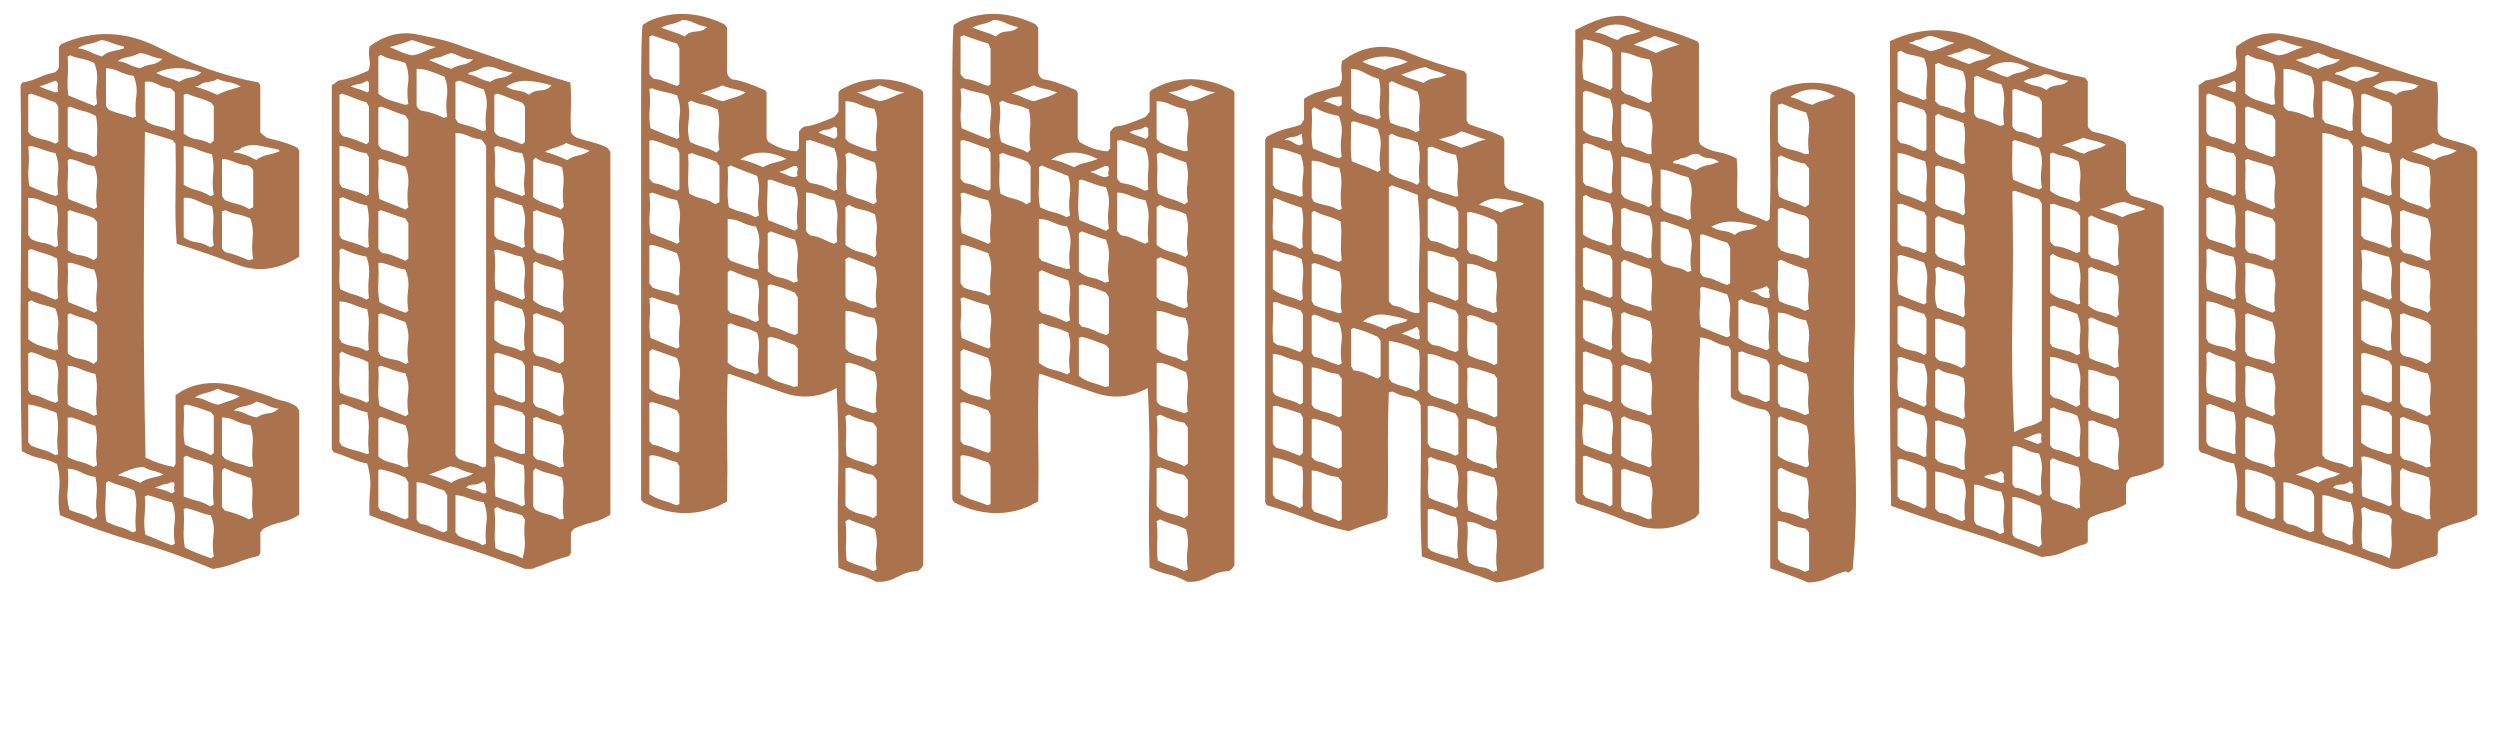<?xml version="1.0" encoding="utf-8"?>
<!-- Generator: Adobe Illustrator 23.0.6, SVG Export Plug-In . SVG Version: 6.00 Build 0)  -->
<svg version="1.1" id="Layer_1" xmlns="http://www.w3.org/2000/svg" xmlns:xlink="http://www.w3.org/1999/xlink" x="0px" y="0px"
	 viewBox="0 0 1210 361" style="enable-background:new 0 0 1210 361;" xml:space="preserve">
<style type="text/css">
	.st0{fill:#AA734D;}
</style>
<g>
	<path class="st0" d="M66.26,262.36c-12.26-3.51-24.66-7.84-37.2-12.97c-0.76-3.99-0.9-8.03-0.43-12.11c0.47-4.09,0.14-8.31-1-12.68
		c-2.66-1.33-5.42-2.28-8.27-2.85c-2.85-0.57-5.8-1.71-8.84-3.42c-0.57-29.26-0.71-58.62-0.43-88.08
		c0.29-29.45,0.24-59.1-0.14-88.93l0.86-1.42c2.66-0.38,5.22-1.14,7.7-2.28c2.47-1.14,5.13-1.99,7.98-2.57
		c0.19-0.19,0.47-0.43,0.86-0.71c0.38-0.29,0.76-0.81,1.14-1.57v-9.98l1.14-1.43c15.58-7.03,31.35-6.46,47.32,1.71
		c16.34,8.37,32.4,13.97,48.17,16.82l0.86,1.42v22.52c0,0.38,1.04,1.33,3.14,2.85c3.04,0.76,5.7,1.47,7.98,2.14
		c2.28,0.67,4.56,1.57,6.84,2.71l0.86,1.42v51.31c-9.88,6.27-19.77,7.6-29.64,3.99c-4.94-1.9-9.88-3.7-14.82-5.42
		c-4.94-1.71-9.88-3.32-14.82-4.85c-0.57-7.98-0.76-16.01-0.57-24.09c0.19-8.07,0.19-16.2,0-24.37l-1.42-1.71
		c-1.9-0.57-4.04-1.23-6.41-1.99c-2.38-0.76-4.7-1.43-6.98-2c-0.38,26.42-0.57,52.73-0.57,78.96c0,26.04,0.29,52.26,0.86,78.67
		c3.99,2.09,8.55,3.61,13.68,4.56l0.85-1.42v-33.35c3.42-2.47,6.98-4.13,10.69-4.99c3.71-0.85,7.5-1.09,11.4-0.71
		c3.89,0.38,7.79,1.19,11.69,2.42c3.89,1.24,7.84,2.52,11.83,3.85c1.71,0.95,4.37,1.81,7.98,2.57c2.09,0.76,3.71,1.52,4.85,2.28
		l1.43,2v50.45c-2.47,1.71-5.27,2.9-8.41,3.56c-3.14,0.67-6.13,1.76-8.98,3.28l-1.43,1.71v9.98l-0.86,1.42
		c-3.42,0.76-6.98,1.85-10.69,3.28c-3.71,1.42-7.37,2.42-10.97,2.99h-0.57C90.72,270.2,78.52,265.87,66.26,262.36z M28.21,94.04
		c-0.57-3.42-0.62-6.79-0.14-10.12c0.47-3.32,0.04-6.6-1.28-9.83c-2.09-0.38-4.13-0.95-6.13-1.71c-2-0.76-3.85-1.33-5.56-1.71
		l-1.42,0.29c0.38,3.42,0.43,6.75,0.14,9.98c-0.29,3.23-0.14,6.27,0.43,9.12c4.18,1.9,8.36,3.52,12.54,4.85L28.21,94.04z
		 M28.21,68.67v-17.1l-1.43-2c-2.09-0.76-4.13-1.52-6.13-2.28c-2-0.76-3.85-1.42-5.56-1.99l-1.42,0.57v17.96l1.42,1.71
		c1.9,0.95,3.85,1.62,5.84,1.99c1.99,0.38,3.94,1.05,5.84,2L28.21,68.67z M28.21,118.84c-0.57-3.42-0.67-6.65-0.29-9.69
		c0.38-3.04,0.19-6.17-0.57-9.41c-2.66-0.76-5.04-1.61-7.13-2.57c-2.09-0.95-4.27-1.42-6.55-1.42v17.96l1.42,2
		c1.9,0.95,3.85,1.57,5.84,1.85c1.99,0.28,3.94,1,5.84,2.14L28.21,118.84z M28.21,144.21c-0.38-3.42-0.48-6.7-0.29-9.83
		c0.19-3.14,0.09-6.22-0.29-9.27c-2.28-1.14-4.47-1.99-6.56-2.57c-2.09-0.57-4.09-1.23-5.99-1.99l-1.42,0.57v17.96l1.42,1.71
		c1.9,0.38,3.85,1,5.84,1.85c1.99,0.86,3.94,1.67,5.84,2.42L28.21,144.21z M28.21,169c-0.57-3.23-0.62-6.51-0.14-9.83
		c0.47-3.32,0.04-6.6-1.28-9.83c-2.09-0.76-4.13-1.38-6.13-1.85c-2-0.47-3.85-1.18-5.56-2.14l-1.42,0.85v17.96
		c1.71,1.52,3.75,2.61,6.13,3.28c2.37,0.67,4.61,1.38,6.7,2.14L28.21,169z M28.21,194.09c-0.57-3.42-0.62-6.79-0.14-10.12
		c0.47-3.32,0.04-6.51-1.28-9.55c-2.09-0.38-4.13-1.04-6.13-2c-2-0.95-3.85-1.61-5.56-1.99L13.67,171v17.96l1.42,1.99
		c1.9,0.19,3.85,0.76,5.84,1.71c1.99,0.95,3.94,1.71,5.84,2.28L28.21,194.09z M28.21,219.74c-0.57-3.23-0.67-6.55-0.29-9.98
		c0.38-3.42,0.19-6.74-0.57-9.98c-6.27-2.47-10.83-3.8-13.68-3.99v18.24l1.42,1.71c1.9,0.76,3.85,1.42,5.84,1.99
		c1.99,0.57,3.94,1.42,5.84,2.57L28.21,219.74z M28.21,44.44c-0.38-0.76-0.48-1.61-0.29-2.57c0.19-0.95,0.09-1.71-0.29-2.28
		l-0.86-0.57c-1.33,0.57-2.66,1.09-3.99,1.57c-1.33,0.48-2.57,0.9-3.71,1.28c1.33,0.57,2.66,1.09,3.99,1.57
		c1.33,0.48,2.57,0.9,3.71,1.28L28.21,44.44z M47.02,249.96c-0.57-3.42-0.67-6.65-0.29-9.69c0.38-3.04,0.19-6.17-0.57-9.41
		c-2.47-0.38-4.8-1.14-6.98-2.28c-2.19-1.14-4.32-1.71-6.41-1.71c0.38,3.42,0.38,6.8,0,10.12c-0.38,3.33-0.1,6.6,0.86,9.83
		c1.9,0.76,3.85,1.43,5.84,1.99c2,0.57,3.94,1.43,5.84,2.57L47.02,249.96z M47.02,50.14c-0.57-3.23-0.62-6.51-0.14-9.83
		c0.47-3.32,0.04-6.6-1.28-9.83c-1.9-0.95-3.85-1.61-5.84-1.99c-1.99-0.38-3.95-0.95-5.84-1.71l-1.14,0.57
		c0.19,3.42,0.19,6.7,0,9.83c-0.19,3.14-0.1,6.13,0.29,8.98c2.28,0.95,4.46,1.85,6.56,2.71c2.09,0.86,4.08,1.67,5.99,2.42
		L47.02,50.14z M47.02,100.31c-0.57-3.42-0.62-6.74-0.14-9.98c0.47-3.23,0.04-6.55-1.28-9.98c-1.9-0.19-3.85-0.71-5.84-1.57
		c-1.99-0.86-3.95-1.47-5.84-1.85l-1.14,0.57c0.19,3.23,0.19,6.41,0,9.55c-0.19,3.14-0.1,6.23,0.29,9.26
		c2.28,0.95,4.46,1.81,6.56,2.57c2.09,0.76,4.08,1.52,5.99,2.28L47.02,100.31z M47.02,150.48c-0.57-3.42-0.62-6.79-0.14-10.12
		c0.47-3.32,0.04-6.6-1.28-9.83c-1.9-0.38-3.85-0.95-5.84-1.71c-1.99-0.76-3.95-1.33-5.84-1.71l-1.14,0.29
		c0.19,3.42,0.19,6.7,0,9.83c-0.19,3.14-0.1,6.13,0.29,8.98c2.28,0.95,4.46,1.81,6.56,2.57c2.09,0.76,4.08,1.62,5.99,2.57
		L47.02,150.48z M47.02,74.94c-0.19-3.23-0.19-6.41,0-9.55c0.19-3.13,0-6.22-0.57-9.26c-2.09-1.14-4.18-1.95-6.27-2.42
		c-2.09-0.47-4.18-1.18-6.27-2.14l-1.14,0.57v18.81c1.71,1.52,3.71,2.42,5.99,2.71c2.28,0.29,4.46,1.09,6.56,2.42L47.02,74.94z
		 M47.02,124.54v-17.1l-1.42-1.71c-1.9-0.95-3.85-1.66-5.84-2.14c-1.99-0.47-3.95-1.09-5.84-1.85l-1.14,0.57v18.81
		c1.71,1.33,3.71,2.14,5.99,2.42c2.28,0.28,4.46,1.09,6.56,2.42L47.02,124.54z M47.02,174.7v-17.1l-1.42-1.71
		c-1.9-0.95-3.85-1.66-5.84-2.14c-1.99-0.47-3.95-1.19-5.84-2.14l-1.14,0.57V171c1.71,1.52,3.71,2.42,5.99,2.71s4.46,1.1,6.56,2.42
		L47.02,174.7z M47.02,200.65c-0.57-3.23-0.67-6.51-0.29-9.83c0.38-3.32,0.19-6.6-0.57-9.83c-2.47-0.57-4.8-1.33-6.98-2.28
		c-2.19-0.95-4.32-1.52-6.41-1.71v18.81c1.71,1.14,3.71,1.99,5.99,2.57c2.28,0.57,4.46,1.52,6.56,2.85L47.02,200.65z M47.02,225.16
		c-0.57-3.23-0.67-6.41-0.29-9.55c0.38-3.14,0.19-6.32-0.57-9.55c-2.09-0.57-4.04-1.23-5.84-1.99c-1.81-0.76-3.66-1.43-5.56-2h-1.99
		v19.1c1.71,0.95,3.71,1.71,5.99,2.28c2.28,0.57,4.46,1.43,6.56,2.57L47.02,225.16z M49.3,27.34c1.52-1.33,3.28-2.18,5.27-2.57
		c1.99-0.38,3.85-0.86,5.56-1.43l-0.29-0.85c-1.9-0.38-3.8-0.95-5.7-1.71c-1.9-0.76-3.61-1.23-5.13-1.42
		c-2.09,0.95-4.18,1.62-6.27,1.99c-2.09,0.38-3.8,1.05-5.13,1.99c1.9,0.19,3.85,0.76,5.84,1.71C45.45,26.01,47.4,26.77,49.3,27.34z
		 M65.83,257.08c-0.38-3.23-0.38-6.55,0-9.98c0.38-3.42,0.09-6.65-0.86-9.69c-2.09-0.95-4.18-1.71-6.27-2.28
		c-2.09-0.57-4.18-1.33-6.27-2.28l-1.14,0.86c0,3.42-0.1,6.7-0.29,9.83c-0.19,3.14,0,6.13,0.57,8.98c2.28,1.14,4.46,1.99,6.55,2.57
		c2.09,0.57,4.09,1.43,5.99,2.57L65.83,257.08z M65.83,56.41c-0.38-3.23-0.33-6.51,0.14-9.83c0.47-3.32,0.04-6.6-1.28-9.83
		c-2.47-0.38-4.8-1.09-6.98-2.14c-2.19-1.04-4.32-1.57-6.41-1.57v18.24l1.14,1.71c2.09,0.95,4.13,1.67,6.13,2.14
		c1.99,0.48,3.85,1.09,5.56,1.85L65.83,56.41z M67.83,33.04c1.71-0.95,3.56-1.57,5.56-1.85c1.99-0.29,3.75-1.19,5.27-2.71
		c-1.9-0.19-3.8-0.66-5.7-1.43c-1.9-0.76-3.61-1.23-5.13-1.42c-1.9,0.95-3.9,1.62-5.99,1.99c-2.09,0.38-3.71,1.05-4.85,1.99
		c1.9,0.19,3.71,0.71,5.42,1.57C64.12,32.04,65.93,32.66,67.83,33.04z M67.83,233.71c1.52-1.14,3.37-1.95,5.56-2.42
		c2.18-0.47,4.13-1,5.84-1.57c-1.9-0.95-3.61-1.57-5.13-1.85c-1.52-0.29-3.04-0.9-4.56-1.85c-3.42,0-7.6,1.33-12.54,3.99
		C60.23,230.57,63.84,231.81,67.83,233.71z M84.64,263.07c-0.57-3.42-0.62-6.79-0.14-10.12c0.47-3.32,0.04-6.6-1.28-9.83
		c-2.09-0.38-4.13-0.95-6.13-1.71c-1.99-0.76-3.85-1.33-5.56-1.71l-1.43,0.57c0.19,3.23,0.14,6.41-0.14,9.55
		c-0.29,3.14-0.14,6.13,0.43,8.98c2.28,0.95,4.46,1.85,6.56,2.71c2.09,0.86,4.18,1.67,6.27,2.42L84.64,263.07z M84.64,62.97V44.73
		l-1.99-1.99c-2.28-0.19-4.47-0.86-6.56-2C74,39.6,72,39.22,70.11,39.6v17.96l1.43,1.71c1.9,0.95,3.85,1.62,5.84,1.99
		c2,0.38,3.94,1.05,5.84,2L84.64,62.97z M84.64,237.7c-0.38-0.76-0.48-1.52-0.29-2.28c0.19-0.76,0.09-1.43-0.28-1.99h-1.43
		c-0.95,0.57-1.81,0.85-2.57,0.85c-0.57,0-1.24,0.19-1.99,0.57l-3.14,1.14c1.33,0.38,2.71,0.76,4.13,1.14
		c1.42,0.38,2.8,0.95,4.13,1.71L84.64,237.7z M86.93,39.6c1.52-1.14,3.32-1.85,5.42-2.14c2.09-0.29,3.8-1.09,5.13-2.42
		c-8.37-2.85-15.68-2.75-21.95,0.29c1.9,0.95,3.8,1.71,5.7,2.28C83.12,38.17,85.02,38.84,86.93,39.6z M103.46,219.17v-17.96
		l-1.43-1.71c-5.13-1.9-9.03-3.14-11.69-3.7l-1.42,0.57c0.19,3.42,0.19,6.7,0,9.83c-0.19,3.14,0,6.13,0.57,8.98
		c2.28,1.14,4.42,1.99,6.41,2.57c1.99,0.57,4.04,1.42,6.13,2.57L103.46,219.17z M103.46,269.34c-0.57-3.42-0.62-6.79-0.14-10.12
		c0.47-3.32,0.05-6.6-1.28-9.83c-2.09-0.38-4.13-0.95-6.13-1.71c-1.99-0.76-3.85-1.33-5.56-1.71l-1.42,0.29
		c0.19,3.42,0.19,6.7,0,9.83c-0.19,3.14,0,6.13,0.57,8.98c2.28,1.14,4.42,2.09,6.41,2.85c1.99,0.76,4.04,1.52,6.13,2.28
		L103.46,269.34z M103.46,68.1V51.28l-1.43-1.71c-2.09-0.95-4.13-1.71-6.13-2.28c-1.99-0.57-3.85-1.23-5.56-1.99l-1.42,0.57v18.81
		c1.9,1.52,3.99,2.42,6.27,2.71c2.28,0.29,4.46,1,6.55,2.14L103.46,68.1z M103.46,94.32c-0.57-3.23-0.67-6.51-0.29-9.83
		c0.38-3.32,0.19-6.6-0.57-9.83c-2.47-0.57-4.8-1.33-6.98-2.28c-2.19-0.95-4.42-1.52-6.7-1.71v18.81c1.9,1.14,3.99,1.99,6.27,2.57
		c2.28,0.57,4.46,1.52,6.55,2.85L103.46,94.32z M103.46,118.84c-0.57-3.42-0.67-6.65-0.29-9.69c0.38-3.04,0.19-6.17-0.57-9.41
		c-2.47-0.57-4.8-1.42-6.98-2.57c-2.19-1.14-4.42-1.61-6.7-1.42v19.1c1.9,1.33,3.99,2.14,6.27,2.42c2.28,0.29,4.46,1.09,6.55,2.42
		L103.46,118.84z M103.46,244.26c-0.38-3.42-0.48-6.74-0.29-9.98c0.19-3.23,0.09-6.27-0.29-9.12c-2.28-1.14-4.47-1.95-6.56-2.42
		c-2.09-0.47-4.09-1.19-5.99-2.14l-1.42,0.57v19.1c2.28,0.95,4.46,1.67,6.56,2.14c2.09,0.48,4.18,1.38,6.27,2.71L103.46,244.26z
		 M105.17,45.87c1.9-0.95,3.8-1.71,5.7-2.28c1.9-0.57,3.8-1.14,5.7-1.71c-2.09-1.14-4.09-1.85-5.99-2.14
		c-1.9-0.29-3.7-0.81-5.42-1.57c-0.95,0.76-1.81,1.14-2.57,1.14c-0.57,0-1.24,0.19-1.99,0.57c-1.14-0.19-2.24,0.1-3.28,0.85
		c-1.05,0.76-2.04,1.14-2.99,1.14c2.09,0.57,3.99,1.19,5.7,1.85C101.75,44.4,103.46,45.11,105.17,45.87z M106.02,195.8
		c1.9-0.76,3.66-1.38,5.27-1.85c1.61-0.47,3.18-1.19,4.7-2.14c-1.9-0.76-3.71-1.33-5.42-1.71c-1.71-0.38-3.42-1.04-5.13-1.99
		c-1.9,0.95-3.9,1.67-5.99,2.14c-2.09,0.48-3.8,1.19-5.13,2.14c2.09,0.19,3.99,0.71,5.7,1.57c1.71,0.85,3.42,1.47,5.13,1.85H106.02z
		 M122.55,100.31V82.35c-0.95-1.33-1.81-2.09-2.57-2.28c-2.28-0.19-4.52-0.76-6.7-1.71c-2.19-0.95-4.13-1.43-5.84-1.43v17.96
		l1.43,1.99c1.9,0.76,3.85,1.38,5.84,1.85c1.99,0.48,3.94,1.28,5.84,2.42L122.55,100.31z M122.55,125.39
		c-0.57-3.23-0.67-6.55-0.29-9.98c0.38-3.42,0-6.65-1.14-9.69c-2.09-0.95-4.13-1.61-6.13-1.99c-1.99-0.38-3.95-1.04-5.84-2
		l-1.71,0.57v17.96c0.76,1.14,1.52,1.81,2.28,1.99c1.33,0.19,2.85,0.62,4.56,1.28c1.71,0.67,3.8,1.47,6.27,2.42L122.55,125.39z
		 M122.55,225.73c-0.57-3.42-0.67-6.79-0.29-10.12c0.38-3.32,0-6.6-1.14-9.83c-2.66-0.38-5.04-1.09-7.13-2.14
		c-2.09-1.04-4.27-1.57-6.56-1.57v18.24l1.43,1.71c1.9,0.95,3.85,1.67,5.84,2.14c1.99,0.48,3.94,1.1,5.84,1.85L122.55,225.73z
		 M122.55,250.24c-0.57-3.23-0.71-6.37-0.43-9.41c0.29-3.04,0.04-6.17-0.71-9.41c-2.28-0.76-4.47-1.52-6.56-2.28
		c-2.09-0.76-4.09-1.61-5.99-2.57l-1.43,0.86v17.96l1.43,1.71c4.56,1.14,8.45,2.57,11.69,4.27L122.55,250.24z M124.55,76.94
		c2.09-1.14,3.94-1.85,5.56-2.14c1.61-0.29,3.37-0.81,5.27-1.57l-0.57-0.85c-3.04-0.57-6.08-1.19-9.12-1.85
		c-3.04-0.66-5.99-0.33-8.84,1c-0.57,0.76-1.33,1.19-2.28,1.28c-0.95,0.1-1.42,0.43-1.42,1c2.66,0,6.36,1.24,11.12,3.71
		L124.55,76.94z M124.27,202.07c1.71-1.14,3.56-1.8,5.56-1.99c2-0.19,3.66-0.95,4.99-2.28c-1.71-0.19-3.52-0.71-5.42-1.57
		c-1.9-0.86-3.61-1.47-5.13-1.85c-1.9,1.14-3.95,1.9-6.13,2.28c-2.19,0.38-3.85,1.05-4.99,2c2.09,0.19,3.99,0.71,5.7,1.57
		C120.56,201.07,122.36,201.69,124.27,202.07z"/>
	<path class="st0" d="M216.61,262.5c-12.45-3.8-25.04-8.17-37.77-13.11c-0.19-3.99-0.1-8.07,0.29-12.26
		c0.38-4.18-0.1-8.45-1.43-12.83c-2.47-0.38-5.13-1.19-7.98-2.42c-2.85-1.23-5.61-2.23-8.27-2.99l-0.86-1.43V41.02
		c-0.19,0.19,0,0.14,0.57-0.14c0.57-0.29,1.42-0.9,2.57-1.85c4.56-0.76,9.41-2.37,14.54-4.85c0.76-1.71,0.95-3.56,0.57-5.56
		c-0.38-1.99-0.38-4.04,0-6.13c7.03-5.32,14.44-7.31,22.23-5.99c3.99,0.76,7.98,1.62,11.97,2.57c3.99,0.95,7.88,2.19,11.69,3.71
		c8.55,2.85,17.05,5.8,25.51,8.84c8.45,3.04,17.05,5.8,25.8,8.27c0.38,3.99,0.47,7.89,0.29,11.69c-0.19,3.8-0.19,7.79,0,11.97
		c0.19,1.14,1.14,2.19,2.85,3.14c3.04,0.95,5.7,1.71,7.98,2.28c2.28,0.57,4.56,1.42,6.84,2.57l1.43,1.99V249.1
		c-2.66,1.71-5.56,2.95-8.69,3.71c-3.14,0.76-6.13,1.81-8.98,3.14l-1.43,1.71v9.98l-0.85,1.42c-2.85,0.76-5.8,1.71-8.84,2.85
		c-3.04,1.14-6.09,2.28-9.12,3.42h-3.42C241.55,270.58,229.05,266.3,216.61,262.5z M178.55,144.21c-0.38-3.42-0.38-6.79,0-10.12
		c0.38-3.32,0-6.6-1.14-9.83c-4.18-0.76-8.17-2.09-11.97-3.99l-1.14,0.86c0.19,3.42,0.19,6.7,0,9.83c-0.19,3.14-0.1,6.13,0.29,8.98
		c2.28,1.14,4.46,2,6.55,2.57c2.09,0.57,4.18,1.42,6.27,2.57L178.55,144.21z M178.55,194.09c-0.19-3.42-0.24-6.65-0.14-9.69
		c0.09-3.04,0.05-6.08-0.14-9.12c-2.28-1.14-4.47-1.99-6.56-2.57c-2.09-0.57-4.18-1.42-6.27-2.57l-1.14,1.14
		c0.19,3.23,0.19,6.46,0,9.69c-0.19,3.23-0.1,6.27,0.29,9.12c2.28,1.14,4.46,1.95,6.55,2.42c2.09,0.48,4.18,1.28,6.27,2.42
		L178.55,194.09z M178.55,68.67v-17.1l-1.14-2c-2.09-0.57-4.13-1.28-6.13-2.14c-1.99-0.86-3.95-1.57-5.84-2.14l-1.14,0.57v17.96
		c0.76,1.33,1.52,2.09,2.28,2.28c1.9,0.38,3.71,0.9,5.42,1.57c1.71,0.67,3.51,1.38,5.42,2.14L178.55,68.67z M178.55,94.04V76.08
		l-1.14-1.99c-2.28-0.19-4.61-0.81-6.98-1.85c-2.38-1.04-4.42-1.57-6.13-1.57v17.96l1.14,1.99c2.09,0.76,4.13,1.38,6.13,1.85
		c1.99,0.48,3.94,1.28,5.84,2.42L178.55,94.04z M178.55,119.41c-0.38-3.42-0.43-6.79-0.14-10.12c0.29-3.32,0.05-6.6-0.71-9.83
		c-2.09-0.38-4.13-0.95-6.13-1.71c-2-0.76-3.85-1.52-5.56-2.28l-1.71,0.57v17.96l1.14,1.71c2.09,0.76,4.13,1.42,6.13,1.99
		c1.99,0.57,3.94,1.33,5.84,2.28L178.55,119.41z M178.55,169.29c-0.38-3.42-0.43-6.79-0.14-10.12c0.29-3.32,0.05-6.51-0.71-9.55
		c-2.47-0.57-4.8-1.33-6.98-2.28c-2.19-0.95-4.32-1.43-6.41-1.43v17.96l1.14,2c2.09,0.95,4.13,1.57,6.13,1.85
		c1.99,0.29,3.94,1,5.84,2.14L178.55,169.29z M178.55,219.46c-0.38-3.42-0.43-6.79-0.14-10.12c0.29-3.32,0.05-6.6-0.71-9.83
		c-2.09-0.38-4.23-1.04-6.41-1.99c-2.19-0.95-3.95-1.61-5.27-1.99l-1.71,0.57v17.96l1.14,1.71c2.09,0.95,4.13,1.67,6.13,2.14
		c1.99,0.48,3.94,1.1,5.84,1.85L178.55,219.46z M178.55,44.16v-4.27l-0.86-0.86c-1.52,0.95-2.95,1.52-4.27,1.71
		c-1.33,0.19-2.57,0.57-3.71,1.14c1.9,0.57,3.51,1.09,4.85,1.57c1.33,0.48,2.37,0.9,3.14,1.28L178.55,44.16z M197.65,100.31
		c-0.57-3.23-0.62-6.51-0.14-9.83c0.47-3.32,0.04-6.6-1.28-9.83c-2.09-0.76-4.13-1.38-6.13-1.85c-1.99-0.47-3.95-1.09-5.84-1.85
		l-1.14,0.57c0.19,3.42,0.19,6.7,0,9.83c-0.19,3.14,0,6.13,0.57,8.98c2.09,0.95,4.18,1.81,6.27,2.57c2.09,0.76,4.18,1.62,6.27,2.57
		L197.65,100.31z M197.65,150.48c-0.57-3.42-0.62-6.79-0.14-10.12c0.47-3.32,0.04-6.6-1.28-9.83c-2.09-0.38-4.13-0.95-6.13-1.71
		c-1.99-0.76-3.95-1.33-5.84-1.71l-1.14,0.29c0.19,3.42,0.19,6.7,0,9.83c-0.19,3.14,0,6.13,0.57,8.98c2.09,1.14,4.18,2.09,6.27,2.85
		c2.09,0.76,4.18,1.52,6.27,2.28L197.65,150.48z M197.65,200.36c-0.57-3.42-0.62-6.74-0.14-9.98c0.47-3.23,0.04-6.46-1.28-9.69
		c-2.09-0.38-4.13-0.95-6.13-1.71c-1.99-0.76-3.95-1.42-5.84-1.99l-1.14,0.57c0.19,3.23,0.19,6.46,0,9.69
		c-0.19,3.23,0,6.27,0.57,9.12c2.09,0.95,4.18,1.81,6.27,2.57c2.09,0.76,4.18,1.62,6.27,2.57L197.65,200.36z M197.65,50.43
		c-0.57-3.42-0.62-6.79-0.14-10.12c0.47-3.32,0.04-6.6-1.28-9.83c-2.09-0.76-4.13-1.33-6.13-1.71c-1.99-0.38-3.95-1.14-5.84-2.28
		l-1.14,0.86V45.3c1.71,1.52,3.71,2.61,5.99,3.28c2.28,0.67,4.56,1.38,6.84,2.14L197.65,50.43z M197.65,75.23v-17.1l-1.42-2.28
		c-2.09-0.57-4.13-1.28-6.13-2.14c-1.99-0.85-3.95-1.57-5.84-2.14l-1.14,0.57v17.96c0.76,1.33,1.52,2.09,2.28,2.28
		c1.9,0.38,3.7,0.95,5.42,1.71c1.71,0.76,3.51,1.42,5.42,1.99L197.65,75.23z M197.65,125.11V108l-1.42-2.28
		c-2.09-0.57-4.13-1.23-6.13-1.99c-1.99-0.76-3.95-1.43-5.84-2l-1.14,0.57v17.96c0.57,1.14,1.33,1.9,2.28,2.28
		c1.9,0.19,3.7,0.67,5.42,1.43c1.71,0.76,3.51,1.52,5.42,2.28L197.65,125.11z M197.65,175.56c-0.57-3.23-0.62-6.51-0.14-9.83
		c0.47-3.32,0.04-6.6-1.28-9.83c-2.09-0.76-4.13-1.52-6.13-2.28c-1.99-0.76-3.95-1.43-5.84-2l-1.14,0.57v17.96l1.14,1.99
		c2.09,0.95,4.13,1.57,6.13,1.85c2,0.29,3.94,1,5.84,2.14L197.65,175.56z M197.65,225.73c-0.57-3.42-0.62-6.79-0.14-10.12
		c0.47-3.32,0.04-6.6-1.28-9.83c-2.09-0.57-4.13-1.23-6.13-1.99c-1.99-0.76-3.95-1.43-5.84-2l-1.14,0.86v18.24
		c1.71,1.52,3.71,2.52,5.99,2.99c2.28,0.48,4.56,1.28,6.84,2.42L197.65,225.73z M197.65,250.53v-17.1l-1.42-2.28
		c-2.09-0.95-4.13-1.75-6.13-2.42c-1.99-0.66-3.95-1.19-5.84-1.57l-1.14,0.29v17.96l1.14,1.71c2.09,0.38,4.13,1.05,6.13,1.99
		c2,0.95,3.94,1.71,5.84,2.28L197.65,250.53z M199.36,26.77c1.9-0.19,3.85-0.76,5.84-1.71c2-0.95,3.94-1.71,5.84-2.28
		c-2.09-0.38-4.09-0.9-5.99-1.57c-1.9-0.66-3.8-1.28-5.7-1.85c-1.9,0.76-3.8,1.42-5.7,1.99c-1.9,0.57-3.61,1.05-5.13,1.43
		c1.9,0.76,3.71,1.52,5.42,2.28C195.66,25.82,197.46,26.39,199.36,26.77z M216.46,56.7c-0.57-3.42-0.62-6.79-0.14-10.12
		c0.47-3.32,0.05-6.51-1.28-9.55c-2.47-0.95-4.75-1.81-6.84-2.57c-2.09-0.76-4.28-1.14-6.56-1.14v17.96
		c0.57,1.14,1.33,1.9,2.28,2.28c3.23,0.38,6.84,1.52,10.83,3.42L216.46,56.7z M216.46,256.8v-17.1l-1.43-2.28
		c-2.47-0.76-4.89-1.61-7.27-2.57c-2.38-0.95-4.42-1.42-6.13-1.42v17.96c0.57,1.14,1.33,1.9,2.28,2.28c1.9,0.19,3.71,0.76,5.42,1.71
		c1.71,0.95,3.51,1.71,5.42,2.28L216.46,256.8z M218.46,33.32c1.52-0.95,3.32-1.61,5.42-1.99c2.09-0.38,3.8-1.23,5.13-2.57
		c-2.09,0-4.04-0.43-5.84-1.28c-1.81-0.85-3.38-1.47-4.7-1.85c-1.52,0.38-2.85,0.85-3.99,1.42c-1.14,0.57-2.28,0.86-3.42,0.86
		c-0.76,0.38-1.43,0.62-2,0.71c-0.57,0.1-1.05,0.24-1.42,0.43c1.9,0.76,3.71,1.52,5.42,2.28C214.75,32.09,216.56,32.75,218.46,33.32
		z M218.46,233.71c1.52-1.14,3.32-1.95,5.42-2.42c2.09-0.47,3.8-1.19,5.13-2.14c-2.09-0.38-4.04-1-5.84-1.85
		c-1.81-0.86-3.56-1.38-5.27-1.57c-1.9,0.76-3.75,1.47-5.56,2.14c-1.81,0.67-3.38,1.28-4.7,1.85
		C210.86,230.48,214.47,231.81,218.46,233.71z M235.28,62.97c-0.38-3.23-0.33-6.56,0.14-9.98c0.47-3.42,0.04-6.65-1.28-9.69
		c-1.33-0.38-2.95-0.95-4.85-1.71c-1.9-0.76-4.18-1.61-6.84-2.57l-2,0.57v17.96l1.43,1.99c1.9,0.57,3.89,1.14,5.99,1.71
		c2.09,0.57,3.99,1.33,5.7,2.28L235.28,62.97z M235.28,225.73V70.66c-0.57-0.95-1.05-1.66-1.42-2.14c-0.38-0.47-0.67-0.81-0.86-1
		c-2.09-0.19-4.18-0.76-6.27-1.71c-2.09-0.95-4.18-1.43-6.27-1.43v155.92l1.43,1.71c1.9,0.95,3.89,1.62,5.99,1.99
		c2.09,0.38,3.99,1.14,5.7,2.28L235.28,225.73z M235.28,263.07c-0.38-3.23-0.33-6.55,0.14-9.98c0.47-3.42,0.04-6.74-1.28-9.98
		c-2.47-0.38-4.94-1.04-7.41-1.99c-2.47-0.95-4.56-1.43-6.27-1.43v17.96l1.43,1.71c1.9,0.95,3.89,1.67,5.99,2.14
		c2.09,0.48,3.99,1.28,5.7,2.42L235.28,263.07z M233.57,238.84c1.52,0.19,2.14-0.33,1.85-1.57c-0.29-1.23-0.33-2.14-0.14-2.71
		l-1.14-1.71c-1.71,1.14-3.42,1.71-5.13,1.71c-1.52,0-2.66,0.48-3.42,1.43c1.33,0.57,2.71,1,4.13,1.28
		C231.14,237.56,232.43,238.08,233.57,238.84z M237.27,39.6c1.71-1.14,3.56-1.8,5.56-2c2-0.19,3.75-1.04,5.27-2.57
		c-2.66-0.19-5.18-0.81-7.55-1.85c-2.38-1.04-4.7-1.18-6.98-0.43c-1.52,0.95-3.61,1.71-6.27,2.28l-0.86,0.86
		c1.9,0.38,3.71,1,5.42,1.85C233.57,38.6,235.37,39.22,237.27,39.6z M254.09,68.67v-17.1l-1.43-2c-2.09-0.57-4.13-1.28-6.13-2.14
		c-1.99-0.86-3.95-1.57-5.84-2.14l-1.43,0.57v17.96c0.76,1.14,1.61,1.9,2.57,2.28c1.9,0.38,3.71,0.9,5.42,1.57
		c1.71,0.67,3.51,1.38,5.42,2.14L254.09,68.67z M254.09,94.04c-0.57-3.23-0.62-6.51-0.14-9.83c0.47-3.32,0.04-6.7-1.28-10.12
		c-2.09-0.19-4.13-0.66-6.13-1.43c-1.99-0.76-3.95-1.42-5.84-1.99l-1.43,0.57c0.38,3.23,0.47,6.46,0.29,9.69
		c-0.19,3.23-0.1,6.27,0.29,9.12c2.28,0.95,4.46,1.81,6.56,2.57c2.09,0.76,4.18,1.52,6.27,2.28L254.09,94.04z M254.09,119.41
		c-0.57-3.42-0.62-6.79-0.14-10.12c0.47-3.32,0.04-6.6-1.28-9.83c-2.09-0.57-4.13-1.23-6.13-1.99c-1.99-0.76-3.95-1.43-5.84-1.99
		l-1.43,0.57v17.96l1.43,1.71c2.09,0.76,4.13,1.42,6.13,1.99c1.99,0.57,3.94,1.33,5.84,2.28L254.09,119.41z M254.09,144.21
		c-0.57-3.42-0.62-6.79-0.14-10.12c0.47-3.32,0.04-6.6-1.28-9.83c-2.09-0.38-4.13-0.95-6.13-1.71c-1.99-0.76-3.95-1.33-5.84-1.71
		l-1.43,0.29c0.38,3.42,0.47,6.7,0.29,9.83c-0.19,3.14-0.1,6.13,0.29,8.98c2.28,0.95,4.46,1.81,6.56,2.57
		c2.09,0.76,4.18,1.62,6.27,2.57L254.09,144.21z M254.09,169.29c-0.57-3.42-0.62-6.79-0.14-10.12c0.47-3.32,0.04-6.51-1.28-9.55
		c-2.09-0.57-4.13-1.28-6.13-2.14c-1.99-0.85-3.95-1.57-5.84-2.14l-1.43,0.85v18.24c1.9,1.71,3.99,2.76,6.27,3.14
		c2.28,0.38,4.46,1.14,6.56,2.28L254.09,169.29z M254.09,194.09v-17.1l-1.43-2.28c-2.47-0.95-4.7-1.75-6.7-2.42
		c-1.99-0.66-3.75-1.19-5.27-1.57l-1.43,0.57v17.96l1.43,1.71c2.09,0.38,4.13,1,6.13,1.85c1.99,0.86,3.94,1.57,5.84,2.14
		L254.09,194.09z M254.09,219.46V201.5l-1.43-2c-2.09-0.57-4.13-1.23-6.13-1.99c-1.99-0.76-3.95-1.23-5.84-1.43l-1.43,0.29v17.96
		c1.9,1.52,3.99,2.61,6.27,3.28c2.28,0.67,4.46,1.38,6.56,2.14L254.09,219.46z M254.09,244.26c-0.38-3.42-0.48-6.7-0.29-9.83
		c0.19-3.14,0.09-6.22-0.29-9.27c-2.47-0.76-4.7-1.57-6.7-2.42c-1.99-0.86-4.04-1.47-6.13-1.85l-1.43,0.29
		c0.38,3.42,0.47,6.7,0.29,9.83c-0.19,3.14-0.1,6.23,0.29,9.26c2.28,0.95,4.46,1.71,6.56,2.28c2.09,0.57,4.18,1.43,6.27,2.57
		L254.09,244.26z M252.95,270.2c0.95-3.42,1.28-6.6,1-9.55c-0.29-2.94-0.24-6.03,0.14-9.27l-1.43-1.99
		c-2.09-0.76-4.13-1.33-6.13-1.71c-1.99-0.38-3.95-1.14-5.84-2.28l-1.43,0.85c0.38,3.61,0.47,6.98,0.29,10.12
		c-0.19,3.14-0.1,6.13,0.29,8.98c2.28,1.14,4.46,1.95,6.56,2.42c2.09,0.48,4.18,1.28,6.27,2.42H252.95z M256.08,45.87
		c1.33-1.33,3.18-2.04,5.56-2.14c2.37-0.09,4.13-0.9,5.27-2.42c-3.8-1.14-7.55-1.85-11.26-2.14c-3.71-0.28-7.27,0.62-10.69,2.71
		c1.9,1.14,3.8,1.81,5.7,1.99C252.57,44.06,254.37,44.73,256.08,45.87z M272.9,100.02c-0.57-3.42-0.67-6.65-0.29-9.69
		c0.38-3.04,0.19-6.17-0.57-9.41c-2.28-0.95-4.52-1.61-6.7-2c-2.19-0.38-4.23-1.23-6.13-2.57l-1.14,1.14v17.96
		c1.9,1.52,4.08,2.61,6.55,3.28c2.47,0.67,4.75,1.57,6.84,2.71L272.9,100.02z M272.9,125.68c-0.57-3.42-0.62-6.79-0.14-10.12
		c0.47-3.32,0.04-6.6-1.28-9.83c-2.09-0.76-4.13-1.42-6.13-1.99c-2-0.57-3.85-1.23-5.56-2l-1.71,0.57v17.96
		c0.95,1.33,1.71,2.09,2.28,2.28c1.71,0.19,3.42,0.62,5.13,1.28c1.71,0.67,3.51,1.48,5.42,2.42L272.9,125.68z M272.9,149.91
		c-0.57-3.23-0.67-6.37-0.29-9.41c0.38-3.04,0.19-6.17-0.57-9.41c-2.28-0.95-4.52-1.66-6.7-2.14c-2.19-0.47-4.23-1.28-6.13-2.42
		l-1.14,0.86v17.96c1.9,1.71,4.08,2.85,6.55,3.42c2.47,0.57,4.75,1.43,6.84,2.57L272.9,149.91z M272.9,174.7v-17.1l-1.43-1.71
		c-2.09-0.95-4.13-1.71-6.13-2.28c-2-0.57-3.85-1.23-5.56-2l-1.71,0.57v17.96c0.38,1.14,1.14,1.9,2.28,2.28
		c3.61,0.57,7.13,1.81,10.55,3.71L272.9,174.7z M272.9,200.36c-0.57-3.42-0.62-6.74-0.14-9.98c0.47-3.23,0.04-6.46-1.28-9.69
		c-2.47-0.38-4.89-1.09-7.27-2.14c-2.38-1.04-4.42-1.57-6.13-1.57v17.96c0.76,1.33,1.52,2.09,2.28,2.28c1.9,0.38,3.71,1,5.42,1.85
		c1.71,0.86,3.42,1.67,5.13,2.42L272.9,200.36z M272.9,225.73c-0.57-3.42-0.62-6.79-0.14-10.12c0.47-3.32,0.04-6.6-1.28-9.83
		c-2.09-0.76-4.13-1.38-6.13-1.85c-2-0.47-3.85-1.19-5.56-2.14l-1.71,0.57v17.96c0.57,1.14,1.33,1.9,2.28,2.28
		c1.52,0.19,3.14,0.62,4.85,1.28c1.71,0.67,3.61,1.48,5.7,2.42L272.9,225.73z M272.9,251.1c-0.57-3.42-0.67-6.84-0.29-10.26
		c0.38-3.42,0.19-6.65-0.57-9.69c-2.28-0.95-4.52-1.66-6.7-2.14c-2.19-0.47-4.23-1.28-6.13-2.42l-1.14,1.42v17.1l1.14,1.71
		c1.9,0.95,3.89,1.67,5.99,2.14c2.09,0.48,3.99,1.28,5.7,2.42L272.9,251.1z M274.61,77.51c1.52-1.14,3.28-1.9,5.27-2.28
		c1.99-0.38,3.85-1.14,5.56-2.28c-2.09-0.76-4.04-1.37-5.84-1.85c-1.81-0.47-3.66-1.09-5.56-1.85c-1.71,0.95-3.56,1.71-5.56,2.28
		c-2,0.57-3.56,1.24-4.7,1.99c1.52,0.38,3.18,0.91,4.99,1.57C270.57,75.75,272.52,76.56,274.61,77.51z"/>
	<path class="st0" d="M415.06,278.03c-2.95-0.66-6.04-1.76-9.27-3.28c-0.38-14.44-0.43-28.83-0.14-43.18
		c0.29-14.35,0.04-28.93-0.71-43.75c-8.37,4.56-16.92,5.32-25.66,2.28c-4.37-1.52-8.74-3.04-13.11-4.56
		c-4.37-1.52-8.74-3.04-13.11-4.56l-0.85,0.28c-0.38,10.26-0.48,20.48-0.29,30.64c0.19,10.17,0.19,20.38,0,30.64
		c-0.19,0.38-0.62,0.67-1.28,0.86c-0.67,0.19-1.38,0.57-2.14,1.14c-11.97,5.51-24.42,5.04-37.34-1.43l-0.86-1.42V48.15
		c0-23.75,0.29-35.82,0.86-36.2c0.57-0.38,1.52-0.95,2.85-1.71c11.4-5.13,23.56-4.65,36.48,1.42l1.43,1.71v21.95
		c0.38,1.52,1.23,2.57,2.57,3.14c3.04,0.19,8.27,1.9,15.68,5.13l0.86,1.14v22.23l0.86,1.71c4.56,2.85,9.12,4.37,13.68,4.56
		l1.14-1.42v-8.27c0.38-0.19,0.66-0.47,0.86-0.86c0.19-0.38,0.76-0.86,1.71-1.43c2.28-0.19,4.65-0.76,7.13-1.71
		c2.47-0.95,4.32-1.66,5.56-2.14c1.23-0.47,1.99-0.9,2.28-1.28c0.29-0.38,0.81-1.04,1.57-1.99v-9.41l0.86-1.14
		c12.16-7.03,25.27-7.03,39.34,0l0.85,1.14v213.78v15.11c-0.76,1.33-1.71,2.28-2.85,2.85c-3.04,0-6.23,0.9-9.55,2.71
		c-3.33,1.81-6.51,2.61-9.55,2.42h-0.86C420.99,279.89,418,278.7,415.06,278.03z M328.83,66.39c-0.38-3.42-0.33-6.84,0.14-10.26
		c0.47-3.42,0.04-6.74-1.28-9.98c-2.09-0.76-4.18-1.33-6.27-1.71c-2.09-0.38-3.99-0.95-5.7-1.71l-1.42,0.29
		c0.38,3.42,0.43,6.75,0.14,9.98c-0.29,3.23-0.14,6.27,0.43,9.12c2.28,0.95,4.46,1.85,6.56,2.71c2.09,0.85,4.18,1.67,6.27,2.42
		L328.83,66.39z M328.83,117.13c-0.38-3.42-0.33-6.79,0.14-10.12c0.47-3.32,0.04-6.7-1.28-10.12c-2.09-0.38-4.18-0.95-6.27-1.71
		c-2.09-0.76-3.99-1.43-5.7-2l-1.42,0.57c0.38,3.42,0.43,6.75,0.14,9.98c-0.29,3.23-0.14,6.27,0.43,9.12
		c2.28,0.95,4.46,1.81,6.56,2.57c2.09,0.76,4.18,1.62,6.27,2.57L328.83,117.13z M328.83,167.86c-0.38-3.42-0.33-6.84,0.14-10.26
		c0.47-3.42,0.04-6.74-1.28-9.98c-2.09-0.38-4.18-0.95-6.27-1.71c-2.09-0.76-3.99-1.42-5.7-1.99l-1.42,0.57
		c0.38,3.42,0.43,6.7,0.14,9.83c-0.29,3.14-0.14,6.23,0.43,9.26c2.28,0.95,4.46,1.85,6.56,2.71c2.09,0.86,4.18,1.67,6.27,2.42
		L328.83,167.86z M328.83,40.73V23.35l-1.14-2.28c-2.09-0.57-4.18-1.23-6.27-1.99c-2.09-0.76-3.99-1.43-5.7-1.99l-1.42,0.57v18.24
		c0.95,1.33,1.71,2.09,2.28,2.28c2.09,0.19,3.99,0.67,5.7,1.43c1.71,0.76,3.51,1.42,5.42,1.99L328.83,40.73z M328.83,91.47V74.09
		l-1.14-2.28c-2.09-0.57-4.18-1.28-6.27-2.14c-2.09-0.86-3.99-1.47-5.7-1.85l-1.42,0.29v18.24c0.76,1.33,1.52,2.09,2.28,2.28
		c2.09,0.38,3.99,0.95,5.7,1.71c1.71,0.76,3.51,1.43,5.42,2L328.83,91.47z M328.83,142.5c-0.38-3.23-0.33-6.56,0.14-9.98
		c0.47-3.42,0.04-6.74-1.28-9.98c-2.09-0.76-4.18-1.52-6.27-2.28c-2.09-0.76-3.99-1.33-5.7-1.71l-1.42,0.29v18.24l1.42,2
		c2.09,0.95,4.13,1.57,6.13,1.85c1.99,0.28,3.94,1,5.84,2.14L328.83,142.5z M328.83,193.23c-0.38-3.42-0.33-6.79,0.14-10.12
		c0.47-3.32,0.04-6.6-1.28-9.83c-2.09-0.76-4.18-1.52-6.27-2.28c-2.09-0.76-3.99-1.43-5.7-2l-1.42,1.14v17.96
		c1.9,1.71,3.99,2.81,6.27,3.28c2.28,0.48,4.56,1.19,6.84,2.14L328.83,193.23z M328.83,218.32v-17.39l-1.14-2.28
		c-4.75-1.9-8.74-3.23-11.97-3.99l-1.42,0.29v18.53l1.42,1.71c2.09,0.38,4.13,1,6.13,1.85c1.99,0.85,3.94,1.57,5.84,2.14
		L328.83,218.32z M328.83,243.97v-18.24l-1.14-1.99c-2.09-0.57-4.18-1.23-6.27-1.99c-2.09-0.76-3.99-1.23-5.7-1.43l-1.42,0.29v18.53
		c1.9,1.33,3.99,2.33,6.27,2.99c2.28,0.67,4.56,1.47,6.84,2.42L328.83,243.97z M331.4,17.65c1.33-1.52,3.18-2.32,5.56-2.42
		c2.37-0.09,4.13-0.81,5.27-2.14c-2.09-0.38-4.13-1.04-6.13-1.99c-2-0.95-3.95-1.43-5.84-1.43c-1.71,0.95-3.47,1.62-5.27,1.99
		c-1.81,0.38-3.47,0.95-4.99,1.71c1.9,0.76,3.8,1.42,5.7,1.99C327.59,15.94,329.49,16.7,331.4,17.65z M348.21,72.38
		c-0.57-3.42-0.67-6.7-0.29-9.84c0.38-3.14,0.19-6.32-0.57-9.55c-2.47-1.14-4.75-1.9-6.84-2.28c-2.09-0.38-4.09-1.04-5.99-1.99
		l-1.43,0.85c0.57,3.42,0.61,6.65,0.14,9.69c-0.48,3.04-0.24,6.18,0.71,9.41c2.28,1.14,4.46,1.99,6.56,2.57
		c2.09,0.57,4.18,1.42,6.27,2.57L348.21,72.38z M348.21,97.74V80.36l-1.43-1.99c-2.09-0.95-4.13-1.71-6.13-2.28
		c-1.99-0.57-3.95-1.23-5.84-1.99l-1.71,0.57c0.19,3.42,0.19,6.75,0,9.98c-0.19,3.23,0,6.27,0.57,9.12
		c2.09,1.14,4.23,1.95,6.41,2.42c2.18,0.48,4.23,1.38,6.13,2.71L348.21,97.74z M349.92,49c2.09-0.76,3.99-1.38,5.7-1.85
		c1.71-0.47,3.51-1.28,5.42-2.42c-2.09-0.76-4.09-1.33-5.99-1.71c-1.9-0.38-3.71-0.95-5.42-1.71c-1.9,0.95-3.85,1.71-5.84,2.28
		c-1.99,0.57-3.56,1.14-4.7,1.71c1.9,0.38,3.71,1,5.42,1.85C346.22,48,348.02,48.62,349.92,49z M367.31,104.3
		c-0.57-3.42-0.62-6.65-0.14-9.69c0.47-3.04,0.24-6.17-0.71-9.41c-2.28-0.95-4.47-1.8-6.56-2.57c-2.09-0.76-4.18-1.61-6.27-2.57
		l-1.42,0.86c0.19,3.42,0.19,6.75,0,9.98c-0.19,3.23,0,6.37,0.57,9.41c2.28,1.14,4.46,1.95,6.56,2.42c2.09,0.48,4.18,1.28,6.27,2.42
		L367.31,104.3z M367.31,129.95c-0.57-3.42-0.57-6.84,0-10.26c0.57-3.42,0.09-6.74-1.42-9.98c-2.47-0.38-4.8-1.09-6.98-2.14
		c-2.19-1.04-4.42-1.57-6.7-1.57v18.53l1.42,1.71c2.09,0.76,4.13,1.47,6.13,2.14c1.99,0.67,3.94,1.28,5.84,1.85L367.31,129.95z
		 M367.31,155.04c-0.57-3.42-0.62-6.7-0.14-9.83c0.47-3.14,0.24-6.32-0.71-9.55c-2.28-0.76-4.47-1.52-6.56-2.28
		c-2.09-0.76-4.18-1.61-6.27-2.57l-1.42,0.85v18.24l1.42,1.71c4.18,0.95,8.17,2.38,11.97,4.28L367.31,155.04z M367.31,180.12
		c-0.57-3.42-0.62-6.65-0.14-9.69c0.47-3.04,0.24-6.17-0.71-9.41c-2.28-1.14-4.47-1.95-6.56-2.42c-2.09-0.47-4.18-1.19-6.27-2.14
		l-1.42,0.57v18.53c2.09,1.71,4.42,2.85,6.98,3.42c2.57,0.57,4.8,1.33,6.7,2.28L367.31,180.12z M369.31,80.93
		c1.52-0.95,3.32-1.66,5.42-2.14c2.09-0.47,4.08-1.09,5.99-1.85c-8.37-4.18-15.87-4.08-22.52,0.29c1.52,0.19,3.23,0.62,5.13,1.28
		C365.22,79.17,367.21,79.98,369.31,80.93z M386.12,110.57c-0.57-3.42-0.62-6.79-0.14-10.12c0.47-3.32,0.04-6.6-1.28-9.83
		c-2.09-0.38-4.13-0.95-6.13-1.71c-1.99-0.76-3.85-1.43-5.56-1.99l-1.43,0.28c0,3.61-0.1,7.03-0.29,10.26
		c-0.19,3.23,0,6.27,0.57,9.12c2.28,0.95,4.46,1.81,6.56,2.57c2.09,0.76,4.18,1.62,6.27,2.57L386.12,110.57z M386.12,136.23
		c-0.57-3.23-0.62-6.56-0.14-9.98c0.47-3.42,0.04-6.84-1.28-10.26c-2.09-0.57-4.13-1.23-6.13-2c-1.99-0.76-3.85-1.42-5.56-1.99
		l-1.43,0.86v18.53c1.71,1.52,3.75,2.52,6.13,2.99c2.37,0.48,4.51,1.28,6.41,2.42L386.12,136.23z M386.12,161.31v-17.39l-1.42-2.28
		c-3.42-1.52-7.32-2.85-11.69-3.99l-1.43,0.57v18.24l1.43,1.71c1.9,0.19,3.85,0.76,5.84,1.71c1.99,0.95,3.94,1.71,5.84,2.28
		L386.12,161.31z M386.12,186.96v-18.24l-1.42-1.71c-2.09-0.76-4.13-1.52-6.13-2.28c-1.99-0.76-3.85-1.33-5.56-1.71l-1.43,0.57
		v18.24c1.71,1.52,3.75,2.61,6.13,3.28c2.37,0.67,4.51,1.38,6.41,2.14L386.12,186.96z M386.12,85.2c-0.38-0.95-0.43-1.8-0.14-2.57
		c0.28-0.76,0.14-1.52-0.43-2.28h-1.42c-1.33,0.57-2.57,1.14-3.71,1.71c-1.14,0.57-2.28,0.95-3.42,1.14
		c1.33,0.38,2.57,0.86,3.71,1.42c1.14,0.57,2.28,0.95,3.42,1.14L386.12,85.2z M405.22,91.76c-0.38-3.23-0.38-6.56,0-9.98
		c0.38-3.42-0.1-6.74-1.42-9.98c-2.09-0.76-4.13-1.47-6.13-2.14c-2-0.66-3.85-1.28-5.56-1.85l-1.99,0.29v18.24
		c0.76,1.33,1.52,2.09,2.28,2.28c3.99,0.57,7.7,1.81,11.12,3.71L405.22,91.76z M405.22,117.13c-0.38-3.42-0.38-6.79,0-10.12
		c0.38-3.32-0.1-6.7-1.42-10.12c-2.47-0.38-4.89-1.09-7.27-2.14c-2.38-1.04-4.52-1.57-6.41-1.57v18.53
		c0.95,1.33,1.71,2.09,2.28,2.28c1.9,0.19,3.75,0.71,5.56,1.57c1.81,0.86,3.66,1.67,5.56,2.42L405.22,117.13z M403.8,67.24
		c1.14-0.57,1.61-1.38,1.42-2.42c-0.19-1.04-0.19-1.95,0-2.71l-1.42-0.86c-1.33,0.95-2.66,1.48-3.99,1.57
		c-1.33,0.1-2.57,0.53-3.7,1.28c1.52,0.76,2.89,1.33,4.13,1.71C401.47,66.2,402.65,66.68,403.8,67.24z M424.32,72.94
		c-0.57-3.42-0.57-6.84,0-10.26c0.57-3.42,0.19-6.74-1.14-9.98c-2.66-0.38-5.09-1.09-7.27-2.14c-2.19-1.04-4.42-1.57-6.7-1.57v18.24
		l1.71,1.71c1.9,0.95,3.85,1.76,5.84,2.42c1.99,0.67,3.94,1.28,5.84,1.85L424.32,72.94z M424.32,97.74
		c-0.57-3.23-0.62-6.41-0.14-9.55c0.47-3.14,0.24-6.32-0.71-9.55c-2.28-0.76-4.47-1.57-6.56-2.42c-2.09-0.86-4.09-1.66-5.98-2.42
		l-1.71,0.86c0.38,3.42,0.47,6.75,0.29,9.98c-0.19,3.23-0.1,6.27,0.29,9.12c2.28,1.14,4.46,2,6.56,2.57
		c2.09,0.57,4.18,1.43,6.27,2.57L424.32,97.74z M424.32,123.11c-0.57-3.42-0.62-6.65-0.14-9.69c0.47-3.04,0.24-6.27-0.71-9.69
		c-2.28-1.14-4.47-1.9-6.56-2.28c-2.09-0.38-4.09-1.14-5.98-2.28l-1.71,1.14v18.24c2.09,1.71,4.42,2.85,6.98,3.42
		c2.57,0.57,4.89,1.42,6.98,2.57L424.32,123.11z M424.32,148.48c-0.57-3.23-0.62-6.41-0.14-9.55c0.47-3.14,0.24-6.32-0.71-9.55
		c-2.28-0.95-4.47-1.8-6.56-2.57c-2.09-0.76-4.09-1.52-5.98-2.28l-1.71,0.85v18.24c0.76,1.14,1.52,1.81,2.28,1.99
		c2.09,0.38,3.99,0.95,5.7,1.71c1.71,0.76,3.51,1.42,5.42,1.99L424.32,148.48z M424.32,174.14c-0.57-3.42-0.57-6.84,0-10.26
		c0.57-3.42,0.19-6.74-1.14-9.98c-2.66-0.38-5.18-1.04-7.55-2c-2.38-0.95-4.52-1.42-6.41-1.42v18.24l1.71,1.71
		c1.9,0.95,3.85,1.67,5.84,2.14c1.99,0.48,3.94,1.28,5.84,2.42L424.32,174.14z M424.32,199.22c-0.57-3.42-0.62-6.65-0.14-9.69
		c0.47-3.04,0.24-6.17-0.71-9.41c-2.28-0.95-4.47-1.85-6.56-2.71c-2.09-0.86-4.09-1.47-5.98-1.85l-1.71,0.29v18.24
		c0.57,1.14,1.33,1.9,2.28,2.28c1.33,0.38,2.89,0.86,4.7,1.43c1.8,0.57,3.94,1.33,6.41,2.28L424.32,199.22z M424.32,224.3v-17.39
		l-1.71-2.28c-2.09-0.38-4.13-0.9-6.13-1.57c-1.99-0.66-3.85-1.47-5.56-2.42l-1.71,0.86c0.38,3.42,0.47,6.75,0.29,9.98
		c-0.19,3.23-0.1,6.27,0.29,9.12c2.28,1.33,4.46,2.24,6.56,2.71c2.09,0.48,4.18,1.28,6.27,2.42L424.32,224.3z M424.32,249.39v-17.1
		c-0.95-1.52-1.71-2.37-2.28-2.57c-1.71-0.19-3.61-0.71-5.7-1.57c-2.09-0.86-3.8-1.47-5.13-1.85l-1.99,0.29v18.24l1.71,1.71
		c1.9,1.14,3.85,1.9,5.84,2.28c1.99,0.38,3.94,1.05,5.84,2L424.32,249.39z M424.32,275.61c-0.57-3.42-0.62-6.65-0.14-9.69
		c0.47-3.04,0.24-6.27-0.71-9.69c-2.28-1.14-4.47-2-6.56-2.57c-2.09-0.57-4.09-1.33-5.98-2.28l-1.71,0.86
		c0.38,3.42,0.47,6.75,0.29,9.98c-0.19,3.23-0.1,6.27,0.29,9.12c2.28,1.14,4.46,1.99,6.56,2.57c2.09,0.57,4.18,1.42,6.27,2.57
		L424.32,275.61z M425.74,49c2.09-0.38,4.13-1.04,6.13-2c1.99-0.95,3.94-1.71,5.84-2.28c-2.09-0.19-4.13-0.66-6.13-1.42
		c-1.99-0.76-3.95-1.43-5.84-2c-3.61,1.9-7.22,3.04-10.83,3.42c1.9,0.76,3.71,1.52,5.42,2.28C422.04,47.77,423.84,48.43,425.74,49z"
		/>
	<path class="st0" d="M565.65,278.03c-2.95-0.66-6.04-1.76-9.27-3.28c-0.38-14.44-0.43-28.83-0.14-43.18
		c0.29-14.35,0.04-28.93-0.71-43.75c-8.37,4.56-16.92,5.32-25.66,2.28c-4.37-1.52-8.74-3.04-13.11-4.56
		c-4.37-1.52-8.74-3.04-13.11-4.56l-0.85,0.28c-0.38,10.26-0.48,20.48-0.29,30.64c0.19,10.17,0.19,20.38,0,30.64
		c-0.19,0.38-0.62,0.67-1.28,0.86c-0.67,0.19-1.38,0.57-2.14,1.14c-11.97,5.51-24.42,5.04-37.34-1.43l-0.86-1.42V48.15
		c0-23.75,0.29-35.82,0.86-36.2c0.57-0.38,1.52-0.95,2.85-1.71c11.4-5.13,23.56-4.65,36.48,1.42l1.43,1.71v21.95
		c0.38,1.52,1.23,2.57,2.57,3.14c3.04,0.19,8.27,1.9,15.68,5.13l0.86,1.14v22.23l0.86,1.71c4.56,2.85,9.12,4.37,13.68,4.56
		l1.14-1.42v-8.27c0.38-0.19,0.66-0.47,0.86-0.86c0.19-0.38,0.76-0.86,1.71-1.43c2.28-0.19,4.65-0.76,7.13-1.71
		c2.47-0.95,4.32-1.66,5.56-2.14c1.23-0.47,1.99-0.9,2.28-1.28c0.29-0.38,0.81-1.04,1.57-1.99v-9.41l0.86-1.14
		c12.16-7.03,25.27-7.03,39.34,0l0.85,1.14v213.78v15.11c-0.76,1.33-1.71,2.28-2.85,2.85c-3.04,0-6.23,0.9-9.55,2.71
		c-3.33,1.81-6.51,2.61-9.55,2.42h-0.86C571.59,279.89,568.59,278.7,565.65,278.03z M479.43,66.39c-0.38-3.42-0.33-6.84,0.14-10.26
		c0.47-3.42,0.04-6.74-1.28-9.98c-2.09-0.76-4.18-1.33-6.27-1.71c-2.09-0.38-3.99-0.95-5.7-1.71l-1.42,0.29
		c0.38,3.42,0.43,6.75,0.14,9.98c-0.29,3.23-0.14,6.27,0.43,9.12c2.28,0.95,4.46,1.85,6.56,2.71c2.09,0.85,4.18,1.67,6.27,2.42
		L479.43,66.39z M479.43,117.13c-0.38-3.42-0.33-6.79,0.14-10.12c0.47-3.32,0.04-6.7-1.28-10.12c-2.09-0.38-4.18-0.95-6.27-1.71
		c-2.09-0.76-3.99-1.43-5.7-2l-1.42,0.57c0.38,3.42,0.43,6.75,0.14,9.98c-0.29,3.23-0.14,6.27,0.43,9.12
		c2.28,0.95,4.46,1.81,6.56,2.57c2.09,0.76,4.18,1.62,6.27,2.57L479.43,117.13z M479.43,167.86c-0.38-3.42-0.33-6.84,0.14-10.26
		c0.47-3.42,0.04-6.74-1.28-9.98c-2.09-0.38-4.18-0.95-6.27-1.71c-2.09-0.76-3.99-1.42-5.7-1.99l-1.42,0.57
		c0.38,3.42,0.43,6.7,0.14,9.83c-0.29,3.14-0.14,6.23,0.43,9.26c2.28,0.95,4.46,1.85,6.56,2.71c2.09,0.86,4.18,1.67,6.27,2.42
		L479.43,167.86z M479.43,40.73V23.35l-1.14-2.28c-2.09-0.57-4.18-1.23-6.27-1.99c-2.09-0.76-3.99-1.43-5.7-1.99l-1.42,0.57v18.24
		c0.95,1.33,1.71,2.09,2.28,2.28c2.09,0.19,3.99,0.67,5.7,1.43c1.71,0.76,3.51,1.42,5.42,1.99L479.43,40.73z M479.43,91.47V74.09
		l-1.14-2.28c-2.09-0.57-4.18-1.28-6.27-2.14c-2.09-0.86-3.99-1.47-5.7-1.85l-1.42,0.29v18.24c0.76,1.33,1.52,2.09,2.28,2.28
		c2.09,0.38,3.99,0.95,5.7,1.71c1.71,0.76,3.51,1.43,5.42,2L479.43,91.47z M479.43,142.5c-0.38-3.23-0.33-6.56,0.14-9.98
		c0.47-3.42,0.04-6.74-1.28-9.98c-2.09-0.76-4.18-1.52-6.27-2.28c-2.09-0.76-3.99-1.33-5.7-1.71l-1.42,0.29v18.24l1.42,2
		c2.09,0.95,4.13,1.57,6.13,1.85c1.99,0.28,3.94,1,5.84,2.14L479.43,142.5z M479.43,193.23c-0.38-3.42-0.33-6.79,0.14-10.12
		c0.47-3.32,0.04-6.6-1.28-9.83c-2.09-0.76-4.18-1.52-6.27-2.28c-2.09-0.76-3.99-1.43-5.7-2l-1.42,1.14v17.96
		c1.9,1.71,3.99,2.81,6.27,3.28c2.28,0.48,4.56,1.19,6.84,2.14L479.43,193.23z M479.43,218.32v-17.39l-1.14-2.28
		c-4.75-1.9-8.74-3.23-11.97-3.99l-1.42,0.29v18.53l1.42,1.71c2.09,0.38,4.13,1,6.13,1.85c1.99,0.85,3.94,1.57,5.84,2.14
		L479.43,218.32z M479.43,243.97v-18.24l-1.14-1.99c-2.09-0.57-4.18-1.23-6.27-1.99c-2.09-0.76-3.99-1.23-5.7-1.43l-1.42,0.29v18.53
		c1.9,1.33,3.99,2.33,6.27,2.99c2.28,0.67,4.56,1.47,6.84,2.42L479.43,243.97z M481.99,17.65c1.33-1.52,3.18-2.32,5.56-2.42
		c2.37-0.09,4.13-0.81,5.27-2.14c-2.09-0.38-4.13-1.04-6.13-1.99c-2-0.95-3.95-1.43-5.84-1.43c-1.71,0.95-3.47,1.62-5.27,1.99
		c-1.81,0.38-3.47,0.95-4.99,1.71c1.9,0.76,3.8,1.42,5.7,1.99C478.19,15.94,480.09,16.7,481.99,17.65z M498.81,72.38
		c-0.57-3.42-0.67-6.7-0.29-9.84c0.38-3.14,0.19-6.32-0.57-9.55c-2.47-1.14-4.75-1.9-6.84-2.28c-2.09-0.38-4.09-1.04-5.99-1.99
		l-1.43,0.85c0.57,3.42,0.61,6.65,0.14,9.69c-0.48,3.04-0.24,6.18,0.71,9.41c2.28,1.14,4.46,1.99,6.56,2.57
		c2.09,0.57,4.18,1.42,6.27,2.57L498.81,72.38z M498.81,97.74V80.36l-1.43-1.99c-2.09-0.95-4.13-1.71-6.13-2.28
		c-1.99-0.57-3.95-1.23-5.84-1.99l-1.71,0.57c0.19,3.42,0.19,6.75,0,9.98c-0.19,3.23,0,6.27,0.57,9.12
		c2.09,1.14,4.23,1.95,6.41,2.42c2.18,0.48,4.23,1.38,6.13,2.71L498.81,97.74z M500.52,49c2.09-0.76,3.99-1.38,5.7-1.85
		c1.71-0.47,3.51-1.28,5.42-2.42c-2.09-0.76-4.09-1.33-5.99-1.71c-1.9-0.38-3.71-0.95-5.42-1.71c-1.9,0.95-3.85,1.71-5.84,2.28
		c-1.99,0.57-3.56,1.14-4.7,1.71c1.9,0.38,3.71,1,5.42,1.85C496.81,48,498.62,48.62,500.52,49z M517.91,104.3
		c-0.57-3.42-0.62-6.65-0.14-9.69c0.47-3.04,0.24-6.17-0.71-9.41c-2.28-0.95-4.47-1.8-6.56-2.57c-2.09-0.76-4.18-1.61-6.27-2.57
		l-1.42,0.86c0.19,3.42,0.19,6.75,0,9.98c-0.19,3.23,0,6.37,0.57,9.41c2.28,1.14,4.46,1.95,6.56,2.42c2.09,0.48,4.18,1.28,6.27,2.42
		L517.91,104.3z M517.91,129.95c-0.57-3.42-0.57-6.84,0-10.26c0.57-3.42,0.09-6.74-1.42-9.98c-2.47-0.38-4.8-1.09-6.98-2.14
		c-2.19-1.04-4.42-1.57-6.7-1.57v18.53l1.42,1.71c2.09,0.76,4.13,1.47,6.13,2.14c1.99,0.67,3.94,1.28,5.84,1.85L517.91,129.95z
		 M517.91,155.04c-0.57-3.42-0.62-6.7-0.14-9.83c0.47-3.14,0.24-6.32-0.71-9.55c-2.28-0.76-4.47-1.52-6.56-2.28
		c-2.09-0.76-4.18-1.61-6.27-2.57l-1.42,0.85v18.24l1.42,1.71c4.18,0.95,8.17,2.38,11.97,4.28L517.91,155.04z M517.91,180.12
		c-0.57-3.42-0.62-6.65-0.14-9.69c0.47-3.04,0.24-6.17-0.71-9.41c-2.28-1.14-4.47-1.95-6.56-2.42c-2.09-0.47-4.18-1.19-6.27-2.14
		l-1.42,0.57v18.53c2.09,1.71,4.42,2.85,6.98,3.42s4.8,1.33,6.7,2.28L517.91,180.12z M519.9,80.93c1.52-0.95,3.32-1.66,5.42-2.14
		c2.09-0.47,4.08-1.09,5.99-1.85c-8.37-4.18-15.87-4.08-22.52,0.29c1.52,0.19,3.23,0.62,5.13,1.28
		C515.81,79.17,517.81,79.98,519.9,80.93z M536.72,110.57c-0.57-3.42-0.62-6.79-0.14-10.12c0.47-3.32,0.04-6.6-1.28-9.83
		c-2.09-0.38-4.13-0.95-6.13-1.71c-1.99-0.76-3.85-1.43-5.56-1.99l-1.43,0.28c0,3.61-0.1,7.03-0.29,10.26
		c-0.19,3.23,0,6.27,0.57,9.12c2.28,0.95,4.46,1.81,6.56,2.57c2.09,0.76,4.18,1.62,6.27,2.57L536.72,110.57z M536.72,136.23
		c-0.57-3.23-0.62-6.56-0.14-9.98c0.47-3.42,0.04-6.84-1.28-10.26c-2.09-0.57-4.13-1.23-6.13-2c-1.99-0.76-3.85-1.42-5.56-1.99
		l-1.43,0.86v18.53c1.71,1.52,3.75,2.52,6.13,2.99c2.37,0.48,4.51,1.28,6.41,2.42L536.72,136.23z M536.72,161.31v-17.39l-1.42-2.28
		c-3.42-1.52-7.32-2.85-11.69-3.99l-1.43,0.57v18.24l1.43,1.71c1.9,0.19,3.85,0.76,5.84,1.71c1.99,0.95,3.94,1.71,5.84,2.28
		L536.72,161.31z M536.72,186.96v-18.24l-1.42-1.71c-2.09-0.76-4.13-1.52-6.13-2.28c-1.99-0.76-3.85-1.33-5.56-1.71l-1.43,0.57
		v18.24c1.71,1.52,3.75,2.61,6.13,3.28c2.37,0.67,4.51,1.38,6.41,2.14L536.72,186.96z M536.72,85.2c-0.38-0.95-0.43-1.8-0.14-2.57
		c0.28-0.76,0.14-1.52-0.43-2.28h-1.42c-1.33,0.57-2.57,1.14-3.71,1.71c-1.14,0.57-2.28,0.95-3.42,1.14
		c1.33,0.38,2.57,0.86,3.71,1.42c1.14,0.57,2.28,0.95,3.42,1.14L536.72,85.2z M555.82,91.76c-0.38-3.23-0.38-6.56,0-9.98
		c0.38-3.42-0.1-6.74-1.42-9.98c-2.09-0.76-4.13-1.47-6.13-2.14c-2-0.66-3.85-1.28-5.56-1.85l-1.99,0.29v18.24
		c0.76,1.33,1.52,2.09,2.28,2.28c3.99,0.57,7.7,1.81,11.12,3.71L555.82,91.76z M555.82,117.13c-0.38-3.42-0.38-6.79,0-10.12
		c0.38-3.32-0.1-6.7-1.42-10.12c-2.47-0.38-4.89-1.09-7.27-2.14c-2.38-1.04-4.52-1.57-6.41-1.57v18.53
		c0.95,1.33,1.71,2.09,2.28,2.28c1.9,0.19,3.75,0.71,5.56,1.57c1.81,0.86,3.66,1.67,5.56,2.42L555.82,117.13z M554.39,67.24
		c1.14-0.57,1.61-1.38,1.42-2.42c-0.19-1.04-0.19-1.95,0-2.71l-1.42-0.86c-1.33,0.95-2.66,1.48-3.99,1.57
		c-1.33,0.1-2.57,0.53-3.7,1.28c1.52,0.76,2.89,1.33,4.13,1.71C552.06,66.2,553.25,66.68,554.39,67.24z M574.92,72.94
		c-0.57-3.42-0.57-6.84,0-10.26s0.19-6.74-1.14-9.98c-2.66-0.38-5.09-1.09-7.27-2.14c-2.19-1.04-4.42-1.57-6.7-1.57v18.24l1.71,1.71
		c1.9,0.95,3.85,1.76,5.84,2.42c1.99,0.67,3.94,1.28,5.84,1.85L574.92,72.94z M574.92,97.74c-0.57-3.23-0.62-6.41-0.14-9.55
		c0.47-3.14,0.24-6.32-0.71-9.55c-2.28-0.76-4.47-1.57-6.56-2.42c-2.09-0.86-4.09-1.66-5.98-2.42l-1.71,0.86
		c0.38,3.42,0.47,6.75,0.29,9.98c-0.19,3.23-0.1,6.27,0.29,9.12c2.28,1.14,4.46,2,6.56,2.57c2.09,0.57,4.18,1.43,6.27,2.57
		L574.92,97.74z M574.92,123.11c-0.57-3.42-0.62-6.65-0.14-9.69c0.47-3.04,0.24-6.27-0.71-9.69c-2.28-1.14-4.47-1.9-6.56-2.28
		c-2.09-0.38-4.09-1.14-5.98-2.28l-1.71,1.14v18.24c2.09,1.71,4.42,2.85,6.98,3.42c2.57,0.57,4.89,1.42,6.98,2.57L574.92,123.11z
		 M574.92,148.48c-0.57-3.23-0.62-6.41-0.14-9.55c0.47-3.14,0.24-6.32-0.71-9.55c-2.28-0.95-4.47-1.8-6.56-2.57
		c-2.09-0.76-4.09-1.52-5.98-2.28l-1.71,0.85v18.24c0.76,1.14,1.52,1.81,2.28,1.99c2.09,0.38,3.99,0.95,5.7,1.71
		c1.71,0.76,3.51,1.42,5.42,1.99L574.92,148.48z M574.92,174.14c-0.57-3.42-0.57-6.84,0-10.26c0.57-3.42,0.19-6.74-1.14-9.98
		c-2.66-0.38-5.18-1.04-7.55-2c-2.38-0.95-4.52-1.42-6.41-1.42v18.24l1.71,1.71c1.9,0.95,3.85,1.67,5.84,2.14
		c1.99,0.48,3.94,1.28,5.84,2.42L574.92,174.14z M574.92,199.22c-0.57-3.42-0.62-6.65-0.14-9.69c0.47-3.04,0.24-6.17-0.71-9.41
		c-2.28-0.95-4.47-1.85-6.56-2.71c-2.09-0.86-4.09-1.47-5.98-1.85l-1.71,0.29v18.24c0.57,1.14,1.33,1.9,2.28,2.28
		c1.33,0.38,2.89,0.86,4.7,1.43c1.8,0.57,3.94,1.33,6.41,2.28L574.92,199.22z M574.92,224.3v-17.39l-1.71-2.28
		c-2.09-0.38-4.13-0.9-6.13-1.57c-1.99-0.66-3.85-1.47-5.56-2.42l-1.71,0.86c0.38,3.42,0.47,6.75,0.29,9.98
		c-0.19,3.23-0.1,6.27,0.29,9.12c2.28,1.33,4.46,2.24,6.56,2.71c2.09,0.48,4.18,1.28,6.27,2.42L574.92,224.3z M574.92,249.39v-17.1
		c-0.95-1.52-1.71-2.37-2.28-2.57c-1.71-0.19-3.61-0.71-5.7-1.57c-2.09-0.86-3.8-1.47-5.13-1.85l-1.99,0.29v18.24l1.71,1.71
		c1.9,1.14,3.85,1.9,5.84,2.28c1.99,0.38,3.94,1.05,5.84,2L574.92,249.39z M574.92,275.61c-0.57-3.42-0.62-6.65-0.14-9.69
		c0.47-3.04,0.24-6.27-0.71-9.69c-2.28-1.14-4.47-2-6.56-2.57c-2.09-0.57-4.09-1.33-5.98-2.28l-1.71,0.86
		c0.38,3.42,0.47,6.75,0.29,9.98c-0.19,3.23-0.1,6.27,0.29,9.12c2.28,1.14,4.46,1.99,6.56,2.57c2.09,0.57,4.18,1.42,6.27,2.57
		L574.92,275.61z M576.34,49c2.09-0.38,4.13-1.04,6.13-2c1.99-0.95,3.94-1.71,5.84-2.28c-2.09-0.19-4.13-0.66-6.13-1.42
		c-1.99-0.76-3.95-1.43-5.84-2c-3.61,1.9-7.22,3.04-10.83,3.42c1.9,0.76,3.71,1.52,5.42,2.28C572.64,47.77,574.44,48.43,576.34,49z"
		/>
	<path class="st0" d="M706.13,275.47c-6.08-2-12.07-4.04-17.96-6.13c-0.57-12.16-0.76-24.23-0.57-36.2
		c0.19-11.97,0.19-24.23,0-36.77l-0.85-1.99c-1.71-1.33-3.66-2.14-5.84-2.42c-2.19-0.29-4.42-1.09-6.7-2.42l-2,0.29
		c-0.38,10.26-0.52,20.19-0.43,29.79c0.09,9.6,0.04,19.53-0.14,29.79l-0.57,1.43c-3.04,1.14-6.04,2.14-8.98,2.99
		c-2.95,0.86-6.03,1.95-9.26,3.28c-6.46-1.33-12.97-3.28-19.53-5.84c-6.55-2.57-13.25-4.8-20.09-6.7l-0.86-1.43V67.53l0.86-1.42
		c3.42-1.9,6.98-3.28,10.69-4.13c3.7-0.86,5.7-1.52,5.98-2c0.29-0.47,0.71-1.18,1.28-2.14v-7.13v-2.85
		c2.28-1.71,4.99-2.94,8.12-3.71c3.14-0.76,6.13-1.61,8.98-2.57c1.14-2.09,1.52-4.13,1.14-6.13c-0.38-2-0.29-4.13,0.29-6.41
		c-1.14,1.14-0.1,0.57,3.14-1.71c8.93-5.32,18.15-6.08,27.65-2.28c9.31,3.8,18.71,6.94,28.22,9.41l1.14,1.42v22.52l1.14,1.71
		c2.47,0.95,5.13,1.85,7.98,2.71c2.85,0.86,5.6,1.95,8.27,3.28l0.85,1.42v21.38c0.38,1.52,1.33,2.57,2.85,3.14
		c3.99,0.95,9.12,2.66,15.39,5.13l0.86,1.14v176.73c-8.55,3.8-16.06,6.09-22.52,6.84h-0.57
		C718.19,279.6,712.21,277.46,706.13,275.47z M630.59,119.69c-0.38-3.42-0.38-6.65,0-9.69c0.38-3.04,0.19-6.17-0.57-9.41
		c-2.28-0.76-4.47-1.52-6.56-2.28c-2.09-0.76-4.18-1.61-6.27-2.57l-1.14,0.85c0.19,3.42,0.19,6.7,0,9.83
		c-0.19,3.14-0.1,6.23,0.29,9.27c2.28,0.95,4.46,1.67,6.55,2.14c2.09,0.48,4.18,1.38,6.27,2.71L630.59,119.69z M630.59,169v-16.82
		l-1.14-1.99c-2.09-0.76-4.13-1.43-6.13-1.99c-2-0.57-3.85-1.23-5.56-2l-1.71,0.29c0.19,3.42,0.19,6.75,0,9.98
		c-0.19,3.23-0.1,6.27,0.29,9.12l1.99,1.42c3.04,0.38,6.65,1.52,10.83,3.42L630.59,169z M630.59,94.89
		c-0.38-3.42-0.33-6.79,0.14-10.12c0.47-3.32,0.04-6.6-1.28-9.83c-6.27-2.28-10.74-3.42-13.4-3.42v17.96l1.14,1.71
		c2.09,0.95,4.13,1.67,6.13,2.14c1.99,0.48,3.94,1.09,5.84,1.85L630.59,94.89z M630.59,144.49c-0.38-3.42-0.38-6.65,0-9.69
		c0.38-3.04,0.19-6.17-0.57-9.41c-2.28-1.14-4.47-1.9-6.56-2.28c-2.09-0.38-4.18-1.14-6.27-2.28l-1.14,0.86v18.24
		c1.9,1.52,4.08,2.61,6.55,3.28c2.47,0.67,4.75,1.47,6.84,2.42L630.59,144.49z M630.59,194.94V176.7c-0.57-1.14-1.24-1.8-2-2
		c-2.28-0.38-4.52-1.04-6.7-1.99c-2.19-0.95-4.13-1.42-5.84-1.42v18.24l1.14,1.71c2.09,0.95,4.13,1.67,6.13,2.14
		c1.99,0.48,3.94,1.28,5.84,2.42L630.59,194.94z M630.59,219.17v-17.1l-1.14-1.99c-2.09-0.76-4.13-1.42-6.13-1.99
		c-2-0.57-3.85-1.14-5.56-1.71l-1.71,0.29v17.96c0.76,1.33,1.52,2.09,2.28,2.28c1.33,0.19,2.89,0.62,4.7,1.28
		c1.8,0.67,3.85,1.47,6.13,2.42L630.59,219.17z M630.59,244.83c-0.19-3.23-0.19-6.46,0-9.69c0.19-3.23,0.09-6.27-0.29-9.12
		c-3.04-1.33-5.7-2.37-7.98-3.14c-2.28-0.76-4.37-1.23-6.27-1.42v17.96l1.14,1.71c2.09,0.95,4.13,1.71,6.13,2.28
		c1.99,0.57,3.94,1.43,5.84,2.57L630.59,244.83z M630.59,69.53c-0.19-1.52-0.38-3.14-0.57-4.85c-1.52,0.95-2.85,1.47-3.99,1.57
		c-1.14,0.1-2.28,0.33-3.42,0.71l-0.85,0.86c1.52-0.19,2.85,0.14,3.99,1c1.14,0.86,2.28,1.38,3.42,1.57L630.59,69.53z M649.4,75.8
		c-0.57-3.23-0.62-6.51-0.14-9.83c0.47-3.32,0.04-6.6-1.28-9.83c-4.37-0.76-8.37-2.18-11.97-4.27l-1.14,1.14
		c0.19,3.23,0.19,6.46,0,9.69c-0.19,3.23,0,6.27,0.57,9.12c2.09,0.95,4.18,1.81,6.27,2.57c2.09,0.76,4.18,1.52,6.27,2.28L649.4,75.8
		z M649.4,101.17c-0.57-3.42-0.67-6.79-0.29-10.12c0.38-3.32,0.09-6.6-0.85-9.83c-2.47-0.38-4.75-1.04-6.84-2
		c-2.09-0.95-4.27-1.42-6.56-1.42v17.96l1.14,1.99c2.09,0.76,4.13,1.33,6.13,1.71c2,0.38,3.94,1.14,5.84,2.28L649.4,101.17z
		 M649.4,125.96c-0.38-3.23-0.48-6.46-0.29-9.69c0.19-3.23,0.09-6.27-0.29-9.12c-2.28-1.14-4.47-2-6.55-2.57
		c-2.09-0.57-4.18-1.43-6.27-2.57l-1.14,0.86v17.96l1.14,1.99c2.09,0.19,4.13,0.76,6.13,1.71c2,0.95,3.94,1.71,5.84,2.28
		L649.4,125.96z M649.4,151.33c-0.57-3.42-0.67-6.79-0.29-10.12c0.38-3.32,0.09-6.6-0.85-9.83c-1.9-0.57-3.99-1.28-6.27-2.14
		c-2.28-0.86-4.09-1.47-5.42-1.85l-1.71,0.29v17.96l1.14,2c2.09,0.95,4.13,1.67,6.13,2.14c2,0.48,3.94,1.09,5.84,1.85L649.4,151.33z
		 M649.4,175.85c-0.57-3.23-0.62-6.56-0.14-9.98c0.47-3.42,0.04-6.65-1.28-9.69c-2.09-0.19-4.13-0.76-6.13-1.71
		c-1.99-0.95-3.95-1.71-5.84-2.28l-1.14,0.86V171l1.14,1.71c2.09,0.38,4.13,1,6.13,1.85c2,0.86,3.94,1.57,5.84,2.14L649.4,175.85z
		 M649.4,201.22v-17.96l-1.71-2.28c-2.47-0.19-4.8-0.76-6.98-1.71c-2.19-0.95-4.13-1.42-5.84-1.42v17.96l1.14,1.71
		c2.09,0.95,4.13,1.67,6.13,2.14c2,0.48,3.94,1.28,5.84,2.42L649.4,201.22z M649.4,226.01v-17.1l-1.42-2.28
		c-2.09-0.76-4.13-1.52-6.13-2.28c-1.99-0.76-3.95-1.33-5.84-1.71l-1.14,0.29v18.24c0.76,0.95,1.52,1.62,2.28,1.99
		c1.9,0.38,3.7,0.95,5.42,1.71c1.71,0.76,3.51,1.42,5.42,1.99L649.4,226.01z M649.4,251.38v-18.24l-1.71-2.28
		c-2.47-0.19-4.8-0.76-6.98-1.71c-2.19-0.95-4.13-1.42-5.84-1.42v18.24l1.14,1.71c6.46,2.09,10.45,3.61,11.97,4.56L649.4,251.38z
		 M649.4,50.71v-3.99c-4.37,0-7.22,0.86-8.55,2.57c1.14,0,2.33,0.29,3.56,0.86c1.23,0.57,2.42,1.05,3.56,1.43L649.4,50.71z
		 M668.22,82.35c-0.57-3.42-0.62-6.79-0.14-10.12c0.47-3.32,0.05-6.6-1.28-9.83c-2.66-0.95-4.94-1.71-6.84-2.28
		c-1.9-0.57-3.52-1.04-4.85-1.43l-1.14,0.57c0,3.42-0.05,6.7-0.14,9.83c-0.1,3.14,0.04,6.13,0.43,8.98
		c2.28,0.95,4.46,1.81,6.55,2.57c2.09,0.76,4.09,1.62,5.99,2.57L668.22,82.35z M668.22,56.98c-0.57-3.42-0.67-6.65-0.29-9.69
		c0.38-3.04,0.19-6.08-0.57-9.12c-2.47-0.76-4.8-1.75-6.98-2.99c-2.19-1.23-4.32-1.85-6.41-1.85v19.1c1.71,1.71,3.7,2.76,5.99,3.14
		c2.28,0.38,4.46,1.14,6.55,2.28L668.22,56.98z M668.22,182.12v-17.1l-1.43-2c-3.99-1.9-7.89-3.32-11.69-4.27l-1.14,0.57v17.96
		l1.14,1.99c2.09,0.19,4.13,0.71,6.13,1.57c1.99,0.86,3.85,1.67,5.56,2.42L668.22,182.12z M670.21,33.89c1.9-0.95,3.75-1.61,5.56-2
		c1.8-0.38,3.66-1.04,5.56-1.99c-7.6-3.42-14.92-3.42-21.95,0c1.9,0.95,3.71,1.67,5.42,2.14C666.51,32.52,668.31,33.14,670.21,33.89
		z M670.5,159.31c1.33-1.14,2.89-1.9,4.7-2.28c1.8-0.38,3.56-0.86,5.27-1.43l0.85-0.86c-3.61-1.14-7.32-1.95-11.12-2.42
		c-3.8-0.47-7.32,0.62-10.55,3.28c1.9,0.38,3.71,0.9,5.42,1.57C666.79,157.84,668.6,158.56,670.5,159.31z M687.03,63.25
		c-0.38-3.23-0.38-6.37,0-9.41c0.38-3.04,0.09-6.17-0.85-9.41c-2.09-0.95-4.23-1.8-6.41-2.57c-2.19-0.76-4.23-1.61-6.13-2.57
		l-1.43,0.86c0.19,3.42,0.19,6.75,0,9.98c-0.19,3.23,0,6.27,0.57,9.12c2.28,1.14,4.42,1.9,6.41,2.28c1.99,0.38,4.03,1.24,6.13,2.57
		L687.03,63.25z M687.03,88.05c-0.38-3.42-0.38-6.6,0-9.55c0.38-2.94,0.09-6.13-0.85-9.55c-2.09-0.95-4.23-1.61-6.41-2
		c-2.19-0.38-4.23-1.14-6.13-2.28l-1.43,0.86v17.96c2.09,1.71,4.37,2.85,6.84,3.42c2.47,0.57,4.75,1.42,6.84,2.57L687.03,88.05z
		 M687.03,151.33c-0.38-9.88-0.38-19.43,0-28.65c0.38-9.22,0.09-18.67-0.85-28.36c-2.09-0.76-4.23-1.57-6.41-2.42
		c-2.19-0.85-4.23-1.57-6.13-2.14l-1.43,0.85v55.01c0.57,1.14,1.33,1.9,2.28,2.28c2.09,0.38,3.99,1,5.7,1.85
		c1.71,0.85,3.42,1.47,5.13,1.85L687.03,151.33z M687.03,188.39c-0.19-3.23-0.19-6.41,0-9.55c0.19-3.14,0.09-6.22-0.28-9.27
		c-5.13-2.47-9.98-3.99-14.54-4.56v18.24l1.43,1.71c1.9,0.95,3.89,1.67,5.99,2.14c2.09,0.48,3.99,1.28,5.7,2.42L687.03,188.39z
		 M689.03,40.17c1.52-1.33,3.28-2.09,5.27-2.28c2-0.19,3.94-0.76,5.84-1.71c-1.9-0.76-3.71-1.38-5.42-1.85
		c-1.71-0.47-3.33-1.09-4.85-1.85c-2.09,0.38-4.13,0.95-6.13,1.71c-1.99,0.76-3.85,1.42-5.56,1.99c1.9,0.95,3.71,1.67,5.42,2.14
		C685.32,38.79,687.12,39.41,689.03,40.17z M685.32,164.16c1.52,0.38,2.14-0.04,1.85-1.28c-0.29-1.23-0.33-2.14-0.14-2.71
		l-1.14-1.99c-1.52,0.76-2.9,1.38-4.13,1.85c-1.24,0.48-2.42,1-3.56,1.57c1.33,0.19,2.57,0.57,3.71,1.14
		C683.04,163.3,684.18,163.78,685.32,164.16z M705.84,94.89c-0.57-3.42-0.67-6.79-0.29-10.12c0.38-3.32,0.09-6.6-0.86-9.83
		c-2.09-0.38-4.23-1-6.41-1.85c-2.19-0.86-3.95-1.57-5.27-2.14l-1.99,0.57v17.96l1.43,1.71c2.09,0.95,4.13,1.67,6.13,2.14
		c1.99,0.48,3.94,1.09,5.84,1.85L705.84,94.89z M705.84,119.69v-17.1l-1.43-2.28c-2.47-0.76-4.7-1.52-6.7-2.28
		c-1.99-0.76-3.75-1.52-5.27-2.28l-1.43,0.85v17.96l1.43,1.99c2.09,0.19,4.13,0.76,6.13,1.71c1.99,0.95,3.94,1.71,5.84,2.28
		L705.84,119.69z M705.84,144.78v-17.96l-1.99-2.28c-2.28-0.19-4.52-0.76-6.7-1.71c-2.19-0.95-4.23-1.42-6.13-1.42v17.96l1.43,1.71
		c2.09,0.95,4.13,1.71,6.13,2.28c1.99,0.57,3.94,1.33,5.84,2.28L705.84,144.78z M705.84,169.57v-17.1l-1.43-2.28
		c-2.09-0.57-4.13-1.28-6.13-2.14c-1.99-0.86-3.95-1.47-5.84-1.85l-1.43,0.29v18.24c0.76,1.14,1.61,1.9,2.57,2.28
		c1.9,0.19,3.71,0.67,5.42,1.43c1.71,0.76,3.51,1.42,5.42,1.99L705.84,169.57z M705.84,194.94V176.7l-1.99-2
		c-2.28-0.38-4.52-1.04-6.7-1.99c-2.19-0.95-4.23-1.42-6.13-1.42v18.24l1.43,1.71c2.09,0.95,4.13,1.67,6.13,2.14
		c1.99,0.48,3.94,1.28,5.84,2.42L705.84,194.94z M705.84,219.74v-17.1l-1.43-2.57c-2.09-0.57-4.13-1.23-6.13-1.99
		c-1.99-0.76-3.95-1.33-5.84-1.71l-1.43,0.29v17.96l1.43,1.99c2.09,0.57,4.13,1.14,6.13,1.71c1.99,0.57,3.94,1.33,5.84,2.28
		L705.84,219.74z M705.84,244.83c-0.57-3.23-0.62-6.56-0.14-9.98c0.47-3.42,0.04-6.65-1.28-9.69c-2.09-0.95-4.13-1.61-6.13-1.99
		c-1.99-0.38-3.95-1.04-5.84-1.99l-1.43,0.86c0.38,3.23,0.43,6.46,0.14,9.69c-0.28,3.23-0.14,6.27,0.43,9.12
		c2.28,1.14,4.46,1.99,6.56,2.57c2.09,0.57,4.18,1.43,6.27,2.57L705.84,244.83z M705.84,269.91c-0.57-3.23-0.67-6.51-0.29-9.83
		c0.38-3.32,0.09-6.6-0.86-9.83c-2.09-0.38-4.23-1.04-6.41-1.99c-2.19-0.95-3.95-1.61-5.27-2l-1.99,0.29v18.24l1.43,1.71
		c2.09,0.95,4.13,1.67,6.13,2.14c1.99,0.48,3.94,1.1,5.84,1.85L705.84,269.91z M707.27,71.52c2.09-0.57,4.13-1.28,6.13-2.14
		c1.99-0.86,3.94-1.47,5.84-1.85c-2.09-0.57-4.13-1.23-6.13-1.99c-1.99-0.76-3.95-1.43-5.84-1.99c-1.71,1.14-3.52,1.95-5.42,2.42
		c-1.9,0.48-3.7,1-5.42,1.57c1.33,0.38,2.85,0.91,4.56,1.57C702.71,69.76,704.8,70.57,707.27,71.52z M724.66,276.18
		c-0.57-3.23-0.67-6.51-0.29-9.83c0.38-3.32,0.19-6.6-0.57-9.83c-2.66-0.38-5.04-1.14-7.13-2.28c-2.09-1.14-4.27-1.71-6.56-1.71
		c0.38,3.42,0.38,6.94,0,10.55c-0.38,3.61-0.1,6.66,0.86,9.12c1.9,1.33,3.89,2.09,5.99,2.28c2.09,0.19,3.99,0.95,5.7,2.28
		L724.66,276.18z M724.66,175.85v-17.96l-1.43-1.71c-2.09-0.19-4.13-0.81-6.13-1.85c-2-1.04-3.85-1.66-5.56-1.85l-1.43,0.57
		c0.19,3.23,0.19,6.46,0,9.69c-0.19,3.23,0,6.27,0.57,9.12c2.09,1.14,4.18,1.95,6.27,2.42c2.09,0.48,4.18,1.28,6.27,2.42
		L724.66,175.85z M724.66,201.22v-17.96l-1.43-2c-4.94-1.71-8.84-2.85-11.69-3.42l-1.43,0.29c0.19,3.42,0.19,6.7,0,9.83
		c-0.19,3.14,0,6.23,0.57,9.26c2.09,0.95,4.18,1.71,6.27,2.28c2.09,0.57,4.18,1.43,6.27,2.57L724.66,201.22z M724.66,251.38
		c-0.57-3.42-0.62-6.84-0.14-10.26c0.47-3.42,0.04-6.74-1.28-9.98c-2.09-0.57-4.13-1.18-6.13-1.85c-2-0.66-3.85-1.19-5.56-1.57
		l-1.43,0.57c0.19,3.42,0.19,6.7,0,9.83c-0.19,3.14,0,6.13,0.57,8.98c2.09,0.95,4.18,1.81,6.27,2.57c2.09,0.76,4.18,1.62,6.27,2.57
		L724.66,251.38z M724.66,125.96v-17.1l-1.43-2.28c-2.09-0.95-4.09-1.76-5.99-2.42c-1.9-0.66-3.8-1.19-5.7-1.57l-1.43,0.29v17.96
		l1.43,1.99c1.9,0.19,3.85,0.76,5.84,1.71c1.99,0.95,3.94,1.71,5.84,2.28L724.66,125.96z M724.66,150.76
		c-0.57-3.42-0.67-6.65-0.29-9.69c0.38-3.04,0.19-6.17-0.57-9.41c-2.66-0.76-5.04-1.61-7.13-2.57c-2.09-0.95-4.27-1.42-6.56-1.42
		v18.81c1.71,1.33,3.71,2.24,5.99,2.71c2.28,0.48,4.46,1.28,6.56,2.42L724.66,150.76z M724.66,226.3c-0.57-3.23-0.67-6.56-0.29-9.98
		c0.38-3.42,0.19-6.65-0.57-9.69c-2.66-0.57-5.04-1.38-7.13-2.42c-2.09-1.04-4.27-1.57-6.56-1.57v18.81
		c1.71,1.52,3.71,2.47,5.99,2.85c2.28,0.38,4.46,1.24,6.56,2.57L724.66,226.3z M726.65,102.87c1.52-1.14,3.18-1.9,4.99-2.28
		c1.8-0.38,3.56-0.86,5.27-1.43l0.57-0.85c-3.61-0.95-7.32-1.66-11.12-2.14c-3.8-0.47-7.32,0.53-10.55,2.99
		c2.09,0.38,3.99,0.95,5.7,1.71C723.23,101.64,724.94,102.3,726.65,102.87z"/>
	<path class="st0" d="M866.05,278.32c-2.95-1.04-6.04-2.14-9.26-3.28V201.5c-0.38-1.52-1.24-2.57-2.57-3.14
		c-4.56-0.76-9.69-2.47-15.39-5.13l-1.14-1.14v-22.8l-1.14-1.71c-2.09-0.19-4.33-0.9-6.7-2.14c-2.38-1.23-4.7-1.95-6.98-2.14
		c-0.57,14.25-0.76,28.46-0.57,42.62c0.19,14.16,0.19,28.36,0,42.61l-1.71,2c-9.69,5.7-19.29,6.84-28.79,3.42
		c-4.75-1.9-9.45-3.71-14.11-5.42c-4.66-1.71-9.45-3.32-14.39-4.85l-0.86-1.42V88.05V14.51c1.9-0.95,3.99-1.95,6.27-2.99
		c2.28-1.04,4.56-1.9,6.84-2.57c2.28-0.66,4.65-1.09,7.13-1.28c2.47-0.19,4.85,0.19,7.13,1.14c5.13,2.09,10.3,3.9,15.53,5.42
		c5.22,1.52,10.59,3.42,16.1,5.7l0.85,1.14v47.32l0.86,1.71c2.28,1.71,4.99,2.85,8.12,3.42c3.14,0.57,6.22,1.62,9.26,3.14
		c0.38,3.8,0.47,7.65,0.29,11.55c-0.19,3.9-0.19,7.94,0,12.11l1.43,1.71c2.09,0.95,4.18,1.76,6.27,2.42
		c2.09,0.67,4.28,1.57,6.56,2.71l1.43-1.14c0.38-9.88,0.47-19.76,0.29-29.64c-0.19-9.88-0.19-19.95,0-30.21l0.85-1.43
		c12.73-6.27,25.75-6.27,39.05,0l1.14,1.43v110.88c-0.76,21.09-0.76,41.14,0,60.14c0.38,9.5,0.52,19.05,0.43,28.65
		c-0.1,9.6-0.62,19.53-1.57,29.79c-0.19,0-0.62,0.33-1.28,1c-0.67,0.67-1.28,0.62-1.85-0.14c-2.85,0.76-5.8,1.85-8.84,3.28
		c-3.04,1.43-6.08,2.14-9.12,2.14h-0.57C871.98,280.55,868.99,279.37,866.05,278.32z M780.39,42.45v-17.1l-1.14-2.28
		c-2.09-0.95-4.09-1.75-5.99-2.42c-1.9-0.66-3.8-1.19-5.7-1.57l-1.42,0.29c0.19,3.42,0.14,6.7-0.14,9.83s-0.14,6.23,0.43,9.26
		c2.28,0.95,4.46,1.81,6.55,2.57c2.09,0.76,4.18,1.62,6.27,2.57L780.39,42.45z M780.39,219.17c-0.38-3.23-0.33-6.55,0.14-9.98
		c0.47-3.42,0.04-6.74-1.28-9.98c-2.66-0.95-4.99-1.71-6.98-2.28s-3.56-1.04-4.7-1.42l-1.42,0.57c0.19,3.42,0.14,6.7-0.14,9.84
		c-0.29,3.13-0.14,6.23,0.43,9.26c2.28,0.95,4.46,1.81,6.55,2.57c2.09,0.76,4.18,1.52,6.27,2.28L780.39,219.17z M780.39,68.1
		c-0.38-3.42-0.33-6.84,0.14-10.26c0.47-3.42,0.04-6.74-1.28-9.98c-2.09-0.57-4.18-1.28-6.27-2.14c-2.09-0.86-3.9-1.47-5.42-1.85
		l-1.42,0.86v18.24c1.71,1.71,3.7,2.76,5.99,3.14c2.28,0.38,4.46,1.14,6.55,2.28L780.39,68.1z M780.39,92.9
		c-0.38-3.42-0.33-6.79,0.14-10.12c0.47-3.32,0.04-6.6-1.28-9.83c-2.09-0.19-4.18-0.81-6.27-1.85c-2.09-1.04-3.9-1.66-5.42-1.85
		l-1.42,0.57v18.24l1.42,1.71c1.9,0.38,3.85,1,5.84,1.85c1.99,0.86,3.94,1.57,5.84,2.14L780.39,92.9z M780.39,118.27
		c-0.38-3.23-0.33-6.56,0.14-9.98c0.47-3.42,0.04-6.74-1.28-9.98c-2.09-0.76-4.18-1.33-6.27-1.71c-2.09-0.38-3.9-1.14-5.42-2.28
		l-1.42,0.86v18.24c1.71,1.33,3.7,2.33,5.99,2.99c2.28,0.67,4.46,1.47,6.55,2.42L780.39,118.27z M780.39,143.35v-17.39l-1.14-2.28
		c-2.09-0.57-4.18-1.23-6.27-1.99c-2.09-0.76-3.9-1.43-5.42-2l-1.42,0.57v18.24l1.42,1.71c1.9,0.19,3.85,0.76,5.84,1.71
		c1.99,0.95,3.94,1.71,5.84,2.28L780.39,143.35z M780.39,168.44c-0.38-3.42-0.38-6.65,0-9.69c0.38-3.04,0.09-6.27-0.86-9.69
		c-2.47-0.76-4.89-1.57-7.27-2.42c-2.38-0.86-4.42-1.28-6.13-1.28v17.96l1.42,1.71c5.51,2.09,9.41,3.61,11.69,4.56L780.39,168.44z
		 M780.39,193.8v-17.39l-1.14-2.28c-2.09-0.57-4.18-1.23-6.27-2c-2.09-0.76-3.9-1.42-5.42-1.99l-1.42,0.29v18.24
		c0.57,1.14,1.33,1.9,2.28,2.28c1.9,0.38,3.71,0.91,5.42,1.57c1.71,0.67,3.51,1.38,5.42,2.14L780.39,193.8z M780.39,244.26v-17.39
		l-1.14-2.28c-2.09-0.57-4.18-1.23-6.27-2c-2.09-0.76-3.9-1.42-5.42-1.99l-1.42,0.29v18.24l1.42,1.71c1.9,0.95,3.85,1.62,5.84,1.99
		c1.99,0.38,3.94,1.14,5.84,2.28L780.39,244.26z M782.96,19.36c1.52-1.33,3.32-2.18,5.42-2.57c2.09-0.38,3.99-0.95,5.7-1.71
		c-0.38-0.19-0.81-0.33-1.28-0.43c-0.48-0.09-1.09-0.33-1.85-0.71c-7.22-3.23-13.59-2.66-19.1,1.71c2.09,0.19,3.99,0.71,5.7,1.57
		C779.25,18.08,781.05,18.79,782.96,19.36z M799.49,49c-0.38-3.42-0.33-6.84,0.14-10.26c0.47-3.42,0.04-6.74-1.28-9.98
		c-2.66-0.38-5.18-1.04-7.55-2c-2.38-0.95-4.42-1.42-6.13-1.42v18.24c0.38,0.38,0.76,0.76,1.14,1.14c0.38,0.38,0.76,0.67,1.14,0.86
		c1.9,0.38,3.7,1.05,5.42,1.99c1.71,0.95,3.51,1.71,5.42,2.28L799.49,49z M799.49,74.37c-0.38-3.42-0.33-6.79,0.14-10.12
		c0.47-3.32,0.04-6.6-1.28-9.83c-2.09-0.95-4.13-1.66-6.13-2.14c-1.99-0.47-3.95-1.19-5.84-2.14l-1.71,0.57v17.96
		c0.95,1.52,1.71,2.38,2.28,2.57c2.85,0.19,6.46,1.33,10.83,3.42L799.49,74.37z M799.49,99.17c-0.38-3.23-0.33-6.55,0.14-9.98
		c0.47-3.42,0.04-6.74-1.28-9.98c-2.66-0.38-5.18-1.04-7.55-1.99c-2.38-0.95-4.42-1.43-6.13-1.43v17.96l1.43,2
		c1.9,0.95,3.85,1.67,5.84,2.14c2,0.48,3.94,1.28,5.84,2.42L799.49,99.17z M799.49,124.54c-0.38-3.23-0.33-6.51,0.14-9.83
		c0.47-3.32,0.04-6.7-1.28-10.12c-2.09-0.76-4.13-1.38-6.13-1.85c-1.99-0.47-3.95-1.19-5.84-2.14l-1.71,0.57v17.96
		c0.76,1.33,1.52,2.09,2.28,2.28c1.52,0.19,3.18,0.62,4.99,1.28c1.81,0.67,3.75,1.47,5.84,2.42L799.49,124.54z M799.49,150.19
		c-0.38-3.23-0.38-6.56,0-9.98c0.38-3.42,0.09-6.74-0.85-9.98c-2.47-0.76-4.75-1.52-6.84-2.28c-2.09-0.76-3.99-1.52-5.7-2.28
		l-1.43,1.43v17.1l1.43,1.71c1.9,0.95,3.85,1.67,5.84,2.14c2,0.48,3.94,1.28,5.84,2.42L799.49,150.19z M799.49,174.7
		c-0.38-3.42-0.38-6.65,0-9.69c0.38-3.04,0.09-6.17-0.85-9.41c-2.28-1.14-4.47-1.95-6.56-2.42c-2.09-0.47-4.09-1.18-5.99-2.14
		l-1.43,0.85v18.24c1.71,1.9,3.99,3.04,6.84,3.42c2.85,0.38,5.13,1.24,6.84,2.57L799.49,174.7z M799.49,200.65
		c-0.38-3.42-0.38-6.79,0-10.12c0.38-3.32,0.09-6.6-0.85-9.83c-2.28-0.57-4.47-1.28-6.56-2.14c-2.09-0.86-4.09-1.57-5.99-2.14
		l-1.43,0.86v17.39l1.43,1.71c1.9,1.14,3.85,1.9,5.84,2.28c2,0.38,3.94,1.14,5.84,2.28L799.49,200.65z M799.49,225.16
		c-0.38-3.42-0.38-6.65,0-9.69c0.38-3.04,0.09-6.17-0.85-9.41c-2.28-1.14-4.47-1.9-6.56-2.28c-2.09-0.38-4.09-1.14-5.99-2.28
		l-1.43,0.85v18.24c1.9,1.52,4.13,2.61,6.7,3.28c2.57,0.67,4.89,1.48,6.98,2.42L799.49,225.16z M799.49,250.81
		c-0.38-3.23-0.33-6.56,0.14-9.98c0.47-3.42,0.04-6.74-1.28-9.98c-2.09-0.76-4.13-1.42-6.13-1.99c-1.99-0.57-3.95-1.23-5.84-1.99
		l-1.71,0.57v17.96c0.57,1.14,1.33,1.9,2.28,2.28c1.52,0.19,3.18,0.62,4.99,1.28c1.81,0.67,3.75,1.47,5.84,2.42L799.49,250.81z
		 M801.49,25.63c2.09-0.95,4.08-1.76,5.99-2.42c1.9-0.66,3.7-1.19,5.42-1.57c-1.71-0.76-3.66-1.52-5.84-2.28
		c-2.19-0.76-4.23-1.43-6.13-2c-1.9,0.95-3.71,1.71-5.42,2.28c-1.71,0.57-3.33,1.24-4.85,1.99c1.52,0.38,3.18,0.9,4.99,1.57
		C797.44,23.87,799.39,24.68,801.49,25.63z M818.59,105.72c-0.57-3.42-0.57-6.79,0-10.12c0.57-3.32,0.09-6.6-1.43-9.83
		c-2.47-0.57-4.89-1.33-7.27-2.28c-2.38-0.95-4.42-1.43-6.13-1.43v18.24l1.42,1.71c1.9,0.95,3.89,1.67,5.99,2.14
		c2.09,0.48,3.99,1.28,5.7,2.42L818.59,105.72z M818.59,131.09c-0.57-3.23-0.57-6.55,0-9.98s0.09-6.74-1.43-9.98
		c-1.9-0.57-3.85-1.23-5.84-1.99c-2-0.76-3.95-1.43-5.84-1.99l-1.71,0.29v18.24l1.42,1.71c1.9,0.95,3.89,1.62,5.99,1.99
		c2.09,0.38,3.99,1.14,5.7,2.28L818.59,131.09z M821.15,82.07c1.9-1.14,3.71-1.85,5.42-2.14c1.71-0.28,3.51-0.81,5.42-1.57
		c-1.52-1.14-3.18-1.76-4.99-1.85c-1.81-0.09-3.37-0.71-4.7-1.85c-1.71-0.38-3.28-0.14-4.7,0.71c-1.43,0.86-2.81,1.28-4.13,1.28
		c-0.76,0.57-1.57,0.9-2.42,1c-0.86,0.1-1.28,0.53-1.28,1.28c3.04,0.38,6.65,1.52,10.83,3.42L821.15,82.07z M837.4,162.45
		c-0.57-3.42-0.62-6.79-0.14-10.12c0.47-3.32,0.04-6.6-1.28-9.83c-2.66-0.95-4.99-1.71-6.98-2.28c-2-0.57-3.66-1.04-4.99-1.42
		l-1.14,0.57c0.19,3.42,0.14,6.7-0.14,9.83s-0.14,6.13,0.43,8.98c2.28,0.95,4.46,1.85,6.56,2.71c2.09,0.85,4.18,1.67,6.27,2.42
		L837.4,162.45z M837.4,137.08v-17.39l-1.42-2.28c-2.09-0.57-4.13-1.23-6.13-1.99c-1.99-0.76-3.95-1.43-5.84-2l-1.14,0.29v18.24
		c0.57,1.14,1.33,1.9,2.28,2.28c1.9,0.19,3.7,0.71,5.42,1.57c1.71,0.86,3.51,1.57,5.42,2.14L837.4,137.08z M839.68,113.71
		c1.33-1.33,3.18-2.09,5.56-2.28c2.37-0.19,4.13-0.95,5.27-2.28c-3.8-0.95-7.55-1.57-11.26-1.85c-3.71-0.29-7.37,0.53-10.97,2.42
		c1.9,1.14,3.8,1.81,5.7,1.99C835.88,111.9,837.78,112.57,839.68,113.71z M856.5,168.44c-0.57-3.42-0.67-6.65-0.29-9.69
		c0.38-3.04,0.09-6.27-0.86-9.69c-2.28-0.95-4.47-1.61-6.56-1.99c-2.09-0.38-4.09-1.14-5.99-2.28l-1.42,0.85v17.96
		c2.09,1.71,4.37,2.9,6.84,3.56c2.47,0.67,4.75,1.47,6.84,2.42L856.5,168.44z M856.5,193.8v-17.39l-1.43-2.28
		c-2.09-0.76-4.18-1.43-6.27-2c-2.09-0.57-3.9-1.23-5.42-1.99l-1.99,0.29v18.24c0.76,1.33,1.52,2.09,2.28,2.28
		c3.61,0.57,7.22,1.81,10.83,3.71L856.5,193.8z M854.5,144.21c1.71,0.38,2.37-0.09,2-1.43c-0.38-1.33-0.38-2.18,0-2.57l-1.43-1.71
		c-1.52,0.76-2.99,1.28-4.42,1.57c-1.42,0.29-2.52,0.71-3.28,1.28c1.33-0.19,2.57,0.19,3.71,1.14
		C852.22,143.45,853.36,144.02,854.5,144.21z M875.6,98.88V81.5l-1.99-2.28c-2.09-0.38-4.09-0.9-5.99-1.57
		c-1.9-0.66-3.8-1.47-5.7-2.42l-1.43,0.85c0.19,3.42,0.19,6.75,0,9.98c-0.19,3.23,0,6.27,0.57,9.12c2.09,1.14,4.18,1.99,6.27,2.57
		c2.09,0.57,4.18,1.42,6.27,2.57L875.6,98.88z M875.6,149.62c-0.57-3.23-0.67-6.41-0.29-9.55c0.38-3.14,0.09-6.32-0.85-9.55
		c-2.28-0.76-4.47-1.52-6.56-2.28c-2.09-0.76-4.09-1.61-5.99-2.57l-1.43,0.86c0.19,3.42,0.19,6.7,0,9.83
		c-0.19,3.14,0,6.23,0.57,9.26c2.09,1.14,4.18,1.95,6.27,2.42c2.09,0.48,4.18,1.28,6.27,2.42L875.6,149.62z M875.6,74.37
		c-0.57-3.42-0.62-6.79-0.14-10.12c0.47-3.32,0.04-6.6-1.28-9.83c-2.09-0.57-4.13-1.23-6.13-2c-1.99-0.76-3.85-1.52-5.56-2.28
		l-2,0.57v17.96l1.43,1.99c1.9,0.95,3.85,1.62,5.84,1.99c2,0.38,3.94,1.05,5.84,2L875.6,74.37z M875.6,124.54v-17.96
		c-0.57-1.14-1.33-1.9-2.28-2.28c-1.9-0.38-3.9-0.95-5.99-1.71c-2.09-0.76-3.71-1.42-4.85-1.99l-2,0.57v17.96l1.43,1.99
		c1.9,0.95,3.85,1.57,5.84,1.85c2,0.29,3.94,1,5.84,2.14L875.6,124.54z M875.6,174.99c-0.57-3.23-0.62-6.55-0.14-9.98
		c0.47-3.42,0.04-6.74-1.28-9.98c-2.47-0.38-4.8-1.09-6.98-2.14c-2.19-1.04-4.42-1.57-6.7-1.57v18.24l1.43,2
		c1.9,0.95,3.85,1.67,5.84,2.14c2,0.48,3.94,1.1,5.84,1.85L875.6,174.99z M875.6,200.07c-0.57-3.42-0.67-6.65-0.29-9.69
		c0.38-3.04,0.09-6.17-0.85-9.41c-2.28-0.76-4.47-1.52-6.56-2.28c-2.09-0.76-4.09-1.61-5.99-2.57l-1.43,0.86v17.96l1.43,1.99
		c2.09,0.38,4.08,0.9,5.99,1.57c1.9,0.67,3.8,1.47,5.7,2.42L875.6,200.07z M875.6,225.16c-0.57-3.42-0.67-6.65-0.29-9.69
		c0.38-3.04,0.09-6.17-0.85-9.41c-2.28-1.14-4.47-1.9-6.56-2.28c-2.09-0.38-4.09-1.14-5.99-2.28l-1.43,0.85v18.24
		c1.9,1.52,4.13,2.61,6.7,3.28c2.57,0.67,4.89,1.48,6.98,2.42L875.6,225.16z M875.6,250.53c-0.57-3.23-0.67-6.41-0.29-9.55
		c0.38-3.14,0.09-6.32-0.85-9.55c-2.28-0.76-4.47-1.52-6.56-2.28c-2.09-0.76-4.09-1.71-5.99-2.85l-1.43,1.14v17.96
		c0.76,1.33,1.52,2.09,2.28,2.28c3.99,0.57,7.6,1.81,10.83,3.7L875.6,250.53z M875.6,275.9v-17.96c-0.57-1.14-1.33-1.9-2.28-2.28
		c-2.28-0.19-4.52-0.81-6.7-1.85c-2.19-1.04-4.23-1.57-6.13-1.57v18.24l1.43,1.71c1.9,0.95,3.85,1.71,5.84,2.28
		c2,0.57,3.94,1.33,5.84,2.28L875.6,275.9z M877.31,50.71c1.9-1.14,3.75-1.85,5.56-2.14c1.8-0.29,3.56-1,5.27-2.14
		c-7.79-4.37-15.01-4.18-21.66,0.57c1.9,0.38,3.71,1,5.42,1.85C873.6,49.71,875.4,50.33,877.31,50.71z"/>
	<path class="st0" d="M951.92,257.08c-12.26-3.8-24.47-7.88-36.63-12.26c-0.57-37.63-0.76-75.06-0.57-112.31
		c0.19-37.24,0.19-74.77,0-112.59c15.77-7.41,31.45-7.03,47.03,1.14c7.98,3.99,15.86,7.37,23.66,10.12
		c7.79,2.76,15.68,4.89,23.66,6.41l1.42,1.71v21.66c0.19,0.95,1.04,1.9,2.57,2.85c2.09,0.38,4.37,0.95,6.84,1.71
		c2.47,0.76,5.22,1.81,8.27,3.14l0.86,1.42v7.13v14.54l2.28,2.85c3.23,0.95,6.08,1.81,8.55,2.57c2.47,0.76,4.65,1.52,6.56,2.28
		l0.85,1.14v124.56l-1.42,1.43c-5.89,2.28-10.55,3.71-13.97,4.27c-0.76,0.38-1.28,0.81-1.57,1.28c-0.29,0.48-0.71,1.19-1.28,2.14
		v9.69c-2.47,1.52-5.27,2.66-8.41,3.42c-3.14,0.76-6.13,1.81-8.98,3.14l-1.14,1.71v9.98l-1.14,1.14c-3.04,0.76-6.18,1.9-9.41,3.42
		c-3.23,1.52-6.56,2.38-9.98,2.57l-1.71,0.29C976.29,265.06,964.17,260.89,951.92,257.08z M932.39,146.49
		c-0.19-3.23-0.1-6.51,0.29-9.83c0.38-3.32-0.1-6.51-1.43-9.55c-2.47-0.95-4.61-1.71-6.41-2.28c-1.81-0.57-3.47-1.04-4.99-1.43
		l-1.42,0.57c0.19,3.23,0.19,6.41,0,9.55c-0.19,3.14,0,6.13,0.57,8.98c2.09,0.95,4.13,1.81,6.13,2.57c1.99,0.76,4.04,1.52,6.13,2.28
		L932.39,146.49z M932.39,195.8c-0.19-3.23-0.1-6.51,0.29-9.84c0.38-3.32-0.1-6.6-1.43-9.83c-2.09-0.38-4.09-0.9-5.99-1.57
		c-1.9-0.66-3.7-1.28-5.42-1.85l-1.42,0.57c0.19,3.23,0.19,6.41,0,9.55c-0.19,3.14,0,6.13,0.57,8.98c2.09,0.95,4.13,1.81,6.13,2.57
		c1.99,0.76,4.04,1.62,6.13,2.57L932.39,195.8z M932.39,47.86c-0.19-3.23-0.1-6.51,0.29-9.83c0.38-3.32-0.1-6.6-1.43-9.83
		c-2.09-0.76-4.09-1.28-5.99-1.57c-1.9-0.29-3.7-1-5.42-2.14l-1.42,0.86v17.67c1.71,1.33,3.7,2.33,5.99,2.99
		c2.28,0.67,4.46,1.47,6.55,2.42L932.39,47.86z M932.39,72.38V55.56l-1.14-2.28c-2.09-0.76-4.09-1.47-5.99-2.14
		c-1.9-0.66-3.7-1.28-5.42-1.85l-1.42,0.57v17.67l1.42,1.71c1.9,0.19,3.85,0.76,5.84,1.71c1.99,0.95,3.85,1.71,5.56,2.28
		L932.39,72.38z M932.39,96.89c-0.19-3.42-0.14-6.6,0.14-9.55c0.29-2.94,0.04-6.03-0.71-9.26c-2.47-0.76-4.89-1.61-7.27-2.57
		c-2.38-0.95-4.42-1.42-6.13-1.42v17.67l1.42,1.99c4.56,1.33,8.36,2.76,11.4,4.28L932.39,96.89z M932.39,121.69v-17.1l-1.14-2
		c-2.09-0.57-4.09-1.28-5.99-2.14c-1.9-0.85-3.7-1.47-5.42-1.85l-1.42,0.28v17.96c0.95,1.33,1.71,2.09,2.28,2.28
		c1.9,0.19,3.71,0.67,5.42,1.42c1.71,0.76,3.42,1.43,5.13,1.99L932.39,121.69z M932.39,171v-16.82l-1.14-2.28
		c-2.09-0.57-4.09-1.23-5.99-1.99c-1.9-0.76-3.7-1.43-5.42-1.99l-1.42,0.57v17.67l1.42,1.71c1.9,0.95,3.85,1.57,5.84,1.85
		c1.99,0.29,3.85,1,5.56,2.14L932.39,171z M932.39,220.88c-0.19-3.42-0.1-6.79,0.29-10.12c0.38-3.32-0.1-6.51-1.43-9.55
		c-2.09-0.57-4.09-1.23-5.99-2c-1.9-0.76-3.7-1.42-5.42-1.99l-1.42,0.86v17.67c1.71,1.71,3.7,2.71,5.99,2.99
		c2.28,0.29,4.46,1.1,6.55,2.42L932.39,220.88z M932.39,245.11v-16.82l-1.14-2.28c-1.71-0.76-3.52-1.47-5.42-2.14
		c-1.9-0.66-3.9-1.28-5.99-1.85l-1.42,0.57v17.67l1.42,1.71c1.9,0.38,3.85,1,5.84,1.85c1.99,0.85,3.85,1.67,5.56,2.42L932.39,245.11
		z M934.39,24.77c2.09-0.38,4.09-1,5.99-1.85c1.9-0.86,3.8-1.57,5.7-2.14c-2.09-0.38-4.13-0.95-6.13-1.71
		c-2-0.76-3.85-1.33-5.56-1.71c-1.33,0.19-2.57,0.57-3.71,1.14c-1.14,0.57-2.28,0.86-3.42,0.86c-0.57,0.57-1.19,0.9-1.85,1
		c-0.67,0.1-1.19,0.24-1.57,0.43c1.9,0.57,3.71,1.24,5.42,2C930.97,23.54,932.68,24.2,934.39,24.77z M951.2,152.19
		c-0.57-3.23-0.67-6.32-0.29-9.26c0.38-2.94,0.19-6.03-0.57-9.26c-2.28-1.14-4.42-1.95-6.41-2.42c-1.99-0.47-3.95-1.19-5.84-2.14
		l-1.43,0.86c0.38,3.42,0.38,6.65,0,9.69c-0.38,3.04-0.1,6.09,0.86,9.12c2.09,1.14,4.18,1.95,6.27,2.42
		c2.09,0.48,4.18,1.28,6.27,2.42L951.2,152.19z M951.2,54.13c-0.57-3.23-0.57-6.51,0-9.83c0.57-3.32,0.19-6.6-1.14-9.83
		c-2.09-0.76-4.13-1.38-6.13-1.85c-1.99-0.47-3.85-1.19-5.56-2.14l-1.71,0.57V49c0.38,0.38,0.76,0.76,1.14,1.14
		c0.38,0.38,0.76,0.67,1.14,0.86c3.61,0.76,7.13,1.99,10.55,3.71L951.2,54.13z M951.2,78.93c-0.57-3.23-0.67-6.51-0.29-9.83
		c0.38-3.32,0.19-6.51-0.57-9.55c-2.28-0.95-4.42-1.66-6.41-2.14c-1.99-0.47-3.95-1.28-5.84-2.42l-1.43,1.14v17.1l1.43,1.71
		c1.9,0.95,3.85,1.67,5.84,2.14c2,0.48,3.85,1.28,5.56,2.42L951.2,78.93z M951.2,102.87c-0.57-3.23-0.67-6.32-0.29-9.26
		c0.38-2.94,0.19-6.03-0.57-9.27c-2.28-1.14-4.42-1.95-6.41-2.42c-1.99-0.47-3.95-1.09-5.84-1.85l-1.43,0.57V98.6
		c1.71,1.71,3.94,2.76,6.7,3.13c2.75,0.38,4.99,1.24,6.7,2.57L951.2,102.87z M951.2,128.24c-0.57-3.23-0.67-6.51-0.29-9.83
		c0.38-3.32,0.19-6.51-0.57-9.55c-2.28-0.38-4.42-1.04-6.41-1.99c-1.99-0.95-3.95-1.71-5.84-2.28l-1.43,1.14v16.82l1.43,1.71
		c1.9,0.95,3.85,1.67,5.84,2.14c2,0.48,3.85,1.28,5.56,2.42L951.2,128.24z M951.2,176.7v-16.82l-1.14-1.71
		c-2.09-0.76-4.13-1.42-6.13-1.99c-1.99-0.57-3.85-1.23-5.56-1.99l-1.71,0.28v17.96c0.57,1.14,1.33,1.9,2.28,2.28
		c3.42,0.38,6.93,1.52,10.55,3.42L951.2,176.7z M951.2,201.5c-0.57-3.23-0.67-6.37-0.29-9.41c0.38-3.04,0.19-6.08-0.57-9.12
		c-2.28-1.14-4.42-1.85-6.41-2.14c-1.99-0.29-3.95-1.09-5.84-2.42l-1.43,1.14v17.67c1.9,1.52,4.09,2.57,6.56,3.14
		c2.47,0.57,4.75,1.42,6.84,2.57L951.2,201.5z M951.2,227.15c-0.57-3.42-0.57-6.79,0-10.12c0.57-3.32,0.19-6.51-1.14-9.55
		c-2.09-0.95-4.13-1.66-6.13-2.14c-1.99-0.47-3.85-1.09-5.56-1.85l-1.71,0.29v17.96l1.43,1.71c1.9,0.76,3.85,1.33,5.84,1.71
		c2,0.38,3.85,1.14,5.56,2.28L951.2,227.15z M951.2,251.38c-0.57-3.42-0.57-6.74,0-9.98c0.57-3.23,0.19-6.37-1.14-9.41
		c-2.66-0.57-5.13-1.33-7.41-2.28c-2.28-0.95-4.27-1.43-5.99-1.43v17.96c0.38,0.38,0.76,0.76,1.14,1.14
		c0.38,0.38,0.76,0.67,1.14,0.86c1.9,0.19,3.7,0.76,5.42,1.71c1.71,0.95,3.42,1.71,5.13,2.28L951.2,251.38z M953.2,31.04
		c1.71-0.95,3.56-1.61,5.56-2c2-0.38,3.66-1.23,4.99-2.57c-1.9,0-3.75-0.43-5.56-1.28c-1.81-0.85-3.47-1.47-4.99-1.85
		c-1.52,0.38-2.81,0.86-3.85,1.43c-1.05,0.57-2.14,0.86-3.28,0.86c-0.76,0.57-1.42,0.85-1.99,0.85s-1.14,0.19-1.71,0.57
		c1.9,0.57,3.71,1.24,5.42,1.99C949.49,29.81,951.3,30.47,953.2,31.04z M970.02,60.4c-0.57-3.42-0.62-6.74-0.14-9.98
		c0.47-3.23,0.04-6.46-1.28-9.69c-1.9-0.38-3.85-0.95-5.84-1.71c-1.99-0.76-3.95-1.52-5.84-2.28l-1.42,0.57v17.67
		c0.57,1.33,1.23,2.09,1.99,2.28c1.33,0.19,2.85,0.62,4.56,1.28c1.71,0.67,3.7,1.47,5.99,2.42L970.02,60.4z M970.02,257.65
		c-0.57-3.42-0.62-6.74-0.14-9.98c0.47-3.23,0.04-6.46-1.28-9.69c-2.47-0.38-4.89-1.04-7.27-1.99c-2.38-0.95-4.32-1.43-5.84-1.43
		v17.67l1.14,1.71c2.09,0.95,4.08,1.67,5.98,2.14c1.9,0.48,3.71,1.28,5.42,2.42L970.02,257.65z M968.02,233.71
		c1.71,0.19,2.37-0.29,1.99-1.43c-0.38-1.14-0.38-1.99,0-2.57l-1.43-1.71c-1.52,0.95-3.09,1.48-4.7,1.57
		c-1.62,0.1-2.81,0.53-3.56,1.28c1.14,0.57,2.47,1.05,3.99,1.43C965.83,232.67,967.07,233.14,968.02,233.71z M971.73,37.32
		c1.9-1.14,3.71-1.85,5.42-2.14c1.71-0.29,3.42-1,5.13-2.14c-7.41-4.18-14.44-3.99-21.09,0.57c1.9,0.38,3.66,1,5.27,1.85
		C968.07,36.32,969.83,36.94,971.73,37.32z M988.26,90.9c-0.57-3.23-0.62-6.51-0.14-9.83c0.47-3.32,0.04-6.51-1.28-9.55
		c-2.28-0.76-4.42-1.47-6.41-2.14c-1.99-0.66-3.75-1.19-5.27-1.57l-1.14,0.57c0,3.42-0.05,6.65-0.14,9.69
		c-0.1,3.04,0.04,5.99,0.43,8.84c4.18,1.9,8.36,3.52,12.54,4.85L988.26,90.9z M974.86,209.2c2.28-1.33,4.61-2.28,6.98-2.85
		c2.37-0.57,4.51-1.52,6.41-2.85V98.6l-1.43-2.28c-2.09-0.57-4.09-1.23-5.99-1.99c-1.9-0.76-3.8-1.42-5.7-1.99l-1.14,0.29
		c0.38,19.57,0.38,39.15,0,58.72C973.62,170.91,973.91,190.2,974.86,209.2z M988.26,66.1V49.29l-1.43-2.28
		c-2.09-0.57-4.09-1.23-5.99-1.99c-1.9-0.76-3.8-1.43-5.7-1.99l-1.14,0.57v17.67c0.57,0.95,1.33,1.71,2.28,2.28
		c1.9,0.19,3.71,0.67,5.42,1.42c1.71,0.76,3.42,1.43,5.13,1.99L988.26,66.1z M988.26,238.84c-0.57-3.23-0.62-6.51-0.14-9.83
		c0.47-3.32,0.04-6.51-1.28-9.55c-2.09-0.19-4.09-0.76-5.99-1.71c-1.9-0.95-3.8-1.61-5.7-1.99l-1.14,0.57v17.96l1.14,1.71
		c2.09,0.19,4.13,0.76,6.13,1.71c1.99,0.95,3.85,1.71,5.56,2.28L988.26,238.84z M988.26,263.35c-0.57-3.42-0.67-6.6-0.29-9.55
		c0.38-2.94,0.19-5.94-0.57-8.98c-2.47-0.95-4.89-1.9-7.27-2.85c-2.38-0.95-4.42-1.43-6.13-1.43v17.96l1.14,1.71
		c2.09,0.76,4.13,1.52,6.13,2.28c1.99,0.76,3.85,1.52,5.56,2.28L988.26,263.35z M990.54,43.59c1.14-1.33,2.89-2.09,5.27-2.28
		c2.37-0.19,4.13-0.95,5.27-2.28c-2.09-0.19-4.13-0.76-6.13-1.71c-1.99-0.95-3.75-1.43-5.27-1.43c-1.9,0.95-3.75,1.57-5.56,1.85
		c-1.81,0.29-3.38,0.81-4.7,1.57c1.9,1.14,3.75,1.85,5.56,2.14C986.79,41.73,988.64,42.45,990.54,43.59z M988.26,214.04
		c-0.38-0.76-0.48-1.52-0.29-2.28c0.19-0.76,0.09-1.42-0.29-1.99h-1.43c-1.33,0.38-2.57,0.85-3.7,1.42
		c-1.14,0.57-2.19,0.95-3.14,1.14c1.14,0.38,2.32,0.81,3.56,1.28c1.23,0.48,2.32,0.9,3.28,1.28L988.26,214.04z M1006.79,96.89
		c-0.38-3.42-0.38-6.6,0-9.55c0.38-2.94,0.09-6.03-0.85-9.26c-2.09-1.14-4.18-1.9-6.27-2.28c-2.09-0.38-4.18-1.04-6.27-1.99
		l-1.14,0.57v17.96c1.9,1.52,4.09,2.61,6.56,3.28c2.47,0.67,4.65,1.47,6.56,2.42L1006.79,96.89z M1006.79,121.69v-17.1l-1.42-2
		c-1.9-0.95-3.85-1.66-5.84-2.14c-1.99-0.47-3.85-1.09-5.56-1.85l-1.71,0.28v17.96c0.95,1.33,1.71,2.09,2.28,2.28
		c3.04,0.19,6.55,1.33,10.55,3.42L1006.79,121.69z M1006.79,147.06c-0.38-3.42-0.38-6.74,0-9.98c0.38-3.23,0.09-6.46-0.85-9.69
		c-2.09-0.95-4.18-1.61-6.27-2c-2.09-0.38-4.18-1.23-6.27-2.57l-1.14,1.14v17.67c1.9,1.71,4.09,2.81,6.56,3.28
		c2.47,0.48,4.65,1.28,6.56,2.42L1006.79,147.06z M1006.79,171.29c-0.38-3.23-0.38-6.46,0-9.69c0.38-3.23-0.1-6.46-1.42-9.69
		c-1.9-0.76-3.85-1.42-5.84-1.99c-1.99-0.57-3.85-1.23-5.56-1.99l-1.71,0.57v17.67l1.14,1.71c2.09,0.76,4.13,1.33,6.13,1.71
		c2,0.38,3.85,1.14,5.56,2.28L1006.79,171.29z M1006.79,195.8c-0.38-3.23-0.38-6.51,0-9.84c0.38-3.32-0.1-6.6-1.42-9.83
		c-2.28-0.38-4.61-1.04-6.98-1.99c-2.38-0.95-4.42-1.43-6.13-1.43v17.96c0.76,1.14,1.52,1.81,2.28,2c1.9,0.38,3.7,1,5.42,1.85
		c1.71,0.86,3.42,1.67,5.13,2.42L1006.79,195.8z M1006.79,220.88c-0.38-3.42-0.38-6.79,0-10.12c0.38-3.32-0.1-6.51-1.42-9.55
		c-1.9-0.95-3.85-1.61-5.84-2c-1.99-0.38-3.85-1.04-5.56-1.99l-1.71,0.57v17.67c0.57,0.95,1.33,1.62,2.28,1.99
		c3.61,0.76,7.13,1.99,10.55,3.71L1006.79,220.88z M1006.79,245.68c-0.38-3.42-0.38-6.74,0-9.98c0.38-3.23,0.09-6.46-0.85-9.69
		c-2.09-0.76-4.18-1.42-6.27-1.99c-2.09-0.57-4.18-1.33-6.27-2.28l-1.14,1.14v17.1l1.14,1.71c2.09,0.95,4.13,1.67,6.13,2.14
		c2,0.48,3.85,1.28,5.56,2.42L1006.79,245.68z M1008.78,74.37c1.52-0.95,3.28-1.66,5.27-2.14c2-0.47,3.75-1.19,5.27-2.14
		c-2.09-0.95-4.04-1.61-5.84-1.99c-1.81-0.38-3.57-0.86-5.27-1.42c-1.9,0.95-3.8,1.67-5.7,2.14c-1.9,0.48-3.42,1-4.56,1.57
		c1.9,0.38,3.71,1.05,5.42,2C1005.08,73.33,1006.88,73.99,1008.78,74.37z M1025.6,177.27c-0.57-3.42-0.67-6.65-0.29-9.69
		c0.38-3.04,0.19-6.08-0.57-9.12c-2.28-0.76-4.47-1.52-6.56-2.28c-2.09-0.76-4.09-1.61-5.99-2.57l-1.43,0.85
		c0.19,3.42,0.19,6.7,0,9.84c-0.19,3.13,0,6.13,0.57,8.98c2.28,1.14,4.42,1.95,6.41,2.42c1.99,0.48,3.94,1.28,5.84,2.42
		L1025.6,177.27z M1025.6,127.96c-0.57-3.42-0.67-6.6-0.29-9.55c0.38-2.94,0.19-6.03-0.57-9.26c-2.28-0.76-4.47-1.52-6.56-2.28
		c-2.09-0.76-4.09-1.61-5.99-2.57l-1.43,0.85v17.67l1.43,2c3.8,0.76,7.6,2.09,11.4,3.99L1025.6,127.96z M1025.6,152.19
		c-0.57-3.23-0.67-6.32-0.29-9.26c0.38-2.94,0.19-6.03-0.57-9.26c-2.28-1.14-4.47-1.9-6.56-2.28c-2.09-0.38-4.09-1.14-5.99-2.28
		l-1.43,0.86v17.96c1.9,1.71,4.13,2.81,6.7,3.28c2.57,0.48,4.8,1.28,6.7,2.42L1025.6,152.19z M1025.6,202.07V184.4
		c-0.95-1.33-1.71-2.09-2.28-2.28c-2.28-0.19-4.52-0.76-6.7-1.71c-2.19-0.95-4.13-1.43-5.84-1.43v17.96l1.43,1.71
		c1.9,0.76,3.85,1.38,5.84,1.85c1.99,0.48,3.85,1.28,5.56,2.42L1025.6,202.07z M1025.6,227.15c-0.57-3.42-0.62-6.79-0.14-10.12
		c0.47-3.32,0.05-6.51-1.28-9.55c-1.9-0.57-3.85-1.18-5.84-1.85c-1.99-0.66-3.85-1.38-5.56-2.14l-2,0.29v17.96
		c0.76,1.14,1.52,1.81,2.28,1.99c1.14,0.19,2.57,0.62,4.28,1.28c1.71,0.67,3.8,1.47,6.27,2.42L1025.6,227.15z M1027.31,105.15
		c1.52-0.95,3.32-1.66,5.42-2.14c2.09-0.47,3.99-1.09,5.7-1.85c-1.71-0.76-3.47-1.38-5.27-1.85c-1.81-0.47-3.47-1-4.99-1.57
		c-2.28,0.19-4.37,0.71-6.27,1.57c-1.9,0.86-3.8,1.47-5.7,1.85c1.9,0.76,3.75,1.38,5.56,1.85
		C1023.56,103.49,1025.41,104.21,1027.31,105.15z"/>
	<path class="st0" d="M1120.18,262.5c-12.45-3.8-25.04-8.17-37.77-13.11c-0.19-3.99-0.1-8.07,0.29-12.26
		c0.38-4.18-0.1-8.45-1.43-12.83c-2.47-0.38-5.13-1.19-7.98-2.42c-2.85-1.23-5.61-2.23-8.27-2.99l-0.86-1.43V41.02
		c-0.19,0.19,0,0.14,0.57-0.14c0.57-0.29,1.42-0.9,2.57-1.85c4.56-0.76,9.41-2.37,14.54-4.85c0.76-1.71,0.95-3.56,0.57-5.56
		c-0.38-1.99-0.38-4.04,0-6.13c7.03-5.32,14.44-7.31,22.23-5.99c3.99,0.76,7.98,1.62,11.97,2.57c3.99,0.95,7.88,2.19,11.69,3.71
		c8.55,2.85,17.05,5.8,25.51,8.84c8.45,3.04,17.05,5.8,25.8,8.27c0.38,3.99,0.47,7.89,0.29,11.69c-0.19,3.8-0.19,7.79,0,11.97
		c0.19,1.14,1.14,2.19,2.85,3.14c3.04,0.95,5.7,1.71,7.98,2.28c2.28,0.57,4.56,1.42,6.84,2.57l1.43,1.99V249.1
		c-2.66,1.71-5.56,2.95-8.69,3.71c-3.14,0.76-6.13,1.81-8.98,3.14l-1.43,1.71v9.98l-0.85,1.42c-2.85,0.76-5.8,1.71-8.84,2.85
		c-3.04,1.14-6.09,2.28-9.12,3.42h-3.42C1145.13,270.58,1132.63,266.3,1120.18,262.5z M1082.13,144.21c-0.38-3.42-0.38-6.79,0-10.12
		c0.38-3.32,0-6.6-1.14-9.83c-4.18-0.76-8.17-2.09-11.97-3.99l-1.14,0.86c0.19,3.42,0.19,6.7,0,9.83c-0.19,3.14-0.1,6.13,0.29,8.98
		c2.28,1.14,4.46,2,6.55,2.57c2.09,0.57,4.18,1.42,6.27,2.57L1082.13,144.21z M1082.13,194.09c-0.19-3.42-0.24-6.65-0.14-9.69
		c0.09-3.04,0.05-6.08-0.14-9.12c-2.28-1.14-4.47-1.99-6.56-2.57c-2.09-0.57-4.18-1.42-6.27-2.57l-1.14,1.14
		c0.19,3.23,0.19,6.46,0,9.69c-0.19,3.23-0.1,6.27,0.29,9.12c2.28,1.14,4.46,1.95,6.55,2.42c2.09,0.48,4.18,1.28,6.27,2.42
		L1082.13,194.09z M1082.13,68.67v-17.1l-1.14-2c-2.09-0.57-4.13-1.28-6.13-2.14c-1.99-0.86-3.95-1.57-5.84-2.14l-1.14,0.57v17.96
		c0.76,1.33,1.52,2.09,2.28,2.28c1.9,0.38,3.71,0.9,5.42,1.57c1.71,0.67,3.51,1.38,5.42,2.14L1082.13,68.67z M1082.13,94.04V76.08
		l-1.14-1.99c-2.28-0.19-4.61-0.81-6.98-1.85c-2.38-1.04-4.42-1.57-6.13-1.57v17.96l1.14,1.99c2.09,0.76,4.13,1.38,6.13,1.85
		c1.99,0.48,3.94,1.28,5.84,2.42L1082.13,94.04z M1082.13,119.41c-0.38-3.42-0.43-6.79-0.14-10.12c0.29-3.32,0.05-6.6-0.71-9.83
		c-2.09-0.38-4.13-0.95-6.13-1.71c-2-0.76-3.85-1.52-5.56-2.28l-1.71,0.57v17.96l1.14,1.71c2.09,0.76,4.13,1.42,6.13,1.99
		c1.99,0.57,3.94,1.33,5.84,2.28L1082.13,119.41z M1082.13,169.29c-0.38-3.42-0.43-6.79-0.14-10.12c0.29-3.32,0.05-6.51-0.71-9.55
		c-2.47-0.57-4.8-1.33-6.98-2.28c-2.19-0.95-4.32-1.43-6.41-1.43v17.96l1.14,2c2.09,0.95,4.13,1.57,6.13,1.85
		c1.99,0.29,3.94,1,5.84,2.14L1082.13,169.29z M1082.13,219.46c-0.38-3.42-0.43-6.79-0.14-10.12c0.29-3.32,0.05-6.6-0.71-9.83
		c-2.09-0.38-4.23-1.04-6.41-1.99c-2.19-0.95-3.95-1.61-5.27-1.99l-1.71,0.57v17.96l1.14,1.71c2.09,0.95,4.13,1.67,6.13,2.14
		c1.99,0.48,3.94,1.1,5.84,1.85L1082.13,219.46z M1082.13,44.16v-4.27l-0.86-0.86c-1.52,0.95-2.95,1.52-4.27,1.71
		c-1.33,0.19-2.57,0.57-3.71,1.14c1.9,0.57,3.51,1.09,4.85,1.57c1.33,0.48,2.37,0.9,3.14,1.28L1082.13,44.16z M1101.23,100.31
		c-0.57-3.23-0.62-6.51-0.14-9.83c0.47-3.32,0.04-6.6-1.28-9.83c-2.09-0.76-4.13-1.38-6.13-1.85c-1.99-0.47-3.95-1.09-5.84-1.85
		l-1.14,0.57c0.19,3.42,0.19,6.7,0,9.83c-0.19,3.14,0,6.13,0.57,8.98c2.09,0.95,4.18,1.81,6.27,2.57c2.09,0.76,4.18,1.62,6.27,2.57
		L1101.23,100.31z M1101.23,150.48c-0.57-3.42-0.62-6.79-0.14-10.12c0.47-3.32,0.04-6.6-1.28-9.83c-2.09-0.38-4.13-0.95-6.13-1.71
		c-1.99-0.76-3.95-1.33-5.84-1.71l-1.14,0.29c0.19,3.42,0.19,6.7,0,9.83c-0.19,3.14,0,6.13,0.57,8.98c2.09,1.14,4.18,2.09,6.27,2.85
		c2.09,0.76,4.18,1.52,6.27,2.28L1101.23,150.48z M1101.23,200.36c-0.57-3.42-0.62-6.74-0.14-9.98c0.47-3.23,0.04-6.46-1.28-9.69
		c-2.09-0.38-4.13-0.95-6.13-1.71c-1.99-0.76-3.95-1.42-5.84-1.99l-1.14,0.57c0.19,3.23,0.19,6.46,0,9.69
		c-0.19,3.23,0,6.27,0.57,9.12c2.09,0.95,4.18,1.81,6.27,2.57c2.09,0.76,4.18,1.62,6.27,2.57L1101.23,200.36z M1101.23,50.43
		c-0.57-3.42-0.62-6.79-0.14-10.12c0.47-3.32,0.04-6.6-1.28-9.83c-2.09-0.76-4.13-1.33-6.13-1.71c-1.99-0.38-3.95-1.14-5.84-2.28
		l-1.14,0.86V45.3c1.71,1.52,3.71,2.61,5.99,3.28c2.28,0.67,4.56,1.38,6.84,2.14L1101.23,50.43z M1101.23,75.23v-17.1l-1.42-2.28
		c-2.09-0.57-4.13-1.28-6.13-2.14c-1.99-0.85-3.95-1.57-5.84-2.14l-1.14,0.57v17.96c0.76,1.33,1.52,2.09,2.28,2.28
		c1.9,0.38,3.7,0.95,5.42,1.71c1.71,0.76,3.51,1.42,5.42,1.99L1101.23,75.23z M1101.23,125.11V108l-1.42-2.28
		c-2.09-0.57-4.13-1.23-6.13-1.99c-1.99-0.76-3.95-1.43-5.84-2l-1.14,0.57v17.96c0.57,1.14,1.33,1.9,2.28,2.28
		c1.9,0.19,3.7,0.67,5.42,1.43c1.71,0.76,3.51,1.52,5.42,2.28L1101.23,125.11z M1101.23,175.56c-0.57-3.23-0.62-6.51-0.14-9.83
		c0.47-3.32,0.04-6.6-1.28-9.83c-2.09-0.76-4.13-1.52-6.13-2.28c-1.99-0.76-3.95-1.43-5.84-2l-1.14,0.57v17.96l1.14,1.99
		c2.09,0.95,4.13,1.57,6.13,1.85c2,0.29,3.94,1,5.84,2.14L1101.23,175.56z M1101.23,225.73c-0.57-3.42-0.62-6.79-0.14-10.12
		c0.47-3.32,0.04-6.6-1.28-9.83c-2.09-0.57-4.13-1.23-6.13-1.99c-1.99-0.76-3.95-1.43-5.84-2l-1.14,0.86v18.24
		c1.71,1.52,3.71,2.52,5.99,2.99c2.28,0.48,4.56,1.28,6.84,2.42L1101.23,225.73z M1101.23,250.53v-17.1l-1.42-2.28
		c-2.09-0.95-4.13-1.75-6.13-2.42c-1.99-0.66-3.95-1.19-5.84-1.57l-1.14,0.29v17.96l1.14,1.71c2.09,0.38,4.13,1.05,6.13,1.99
		c2,0.95,3.94,1.71,5.84,2.28L1101.23,250.53z M1102.94,26.77c1.9-0.19,3.85-0.76,5.84-1.71c2-0.95,3.94-1.71,5.84-2.28
		c-2.09-0.38-4.09-0.9-5.99-1.57c-1.9-0.66-3.8-1.28-5.7-1.85c-1.9,0.76-3.8,1.42-5.7,1.99c-1.9,0.57-3.61,1.05-5.13,1.43
		c1.9,0.76,3.71,1.52,5.42,2.28C1099.23,25.82,1101.04,26.39,1102.94,26.77z M1120.04,56.7c-0.57-3.42-0.62-6.79-0.14-10.12
		c0.47-3.32,0.05-6.51-1.28-9.55c-2.47-0.95-4.75-1.81-6.84-2.57c-2.09-0.76-4.28-1.14-6.56-1.14v17.96
		c0.57,1.14,1.33,1.9,2.28,2.28c3.23,0.38,6.84,1.52,10.83,3.42L1120.04,56.7z M1120.04,256.8v-17.1l-1.43-2.28
		c-2.47-0.76-4.89-1.61-7.27-2.57c-2.38-0.95-4.42-1.42-6.13-1.42v17.96c0.57,1.14,1.33,1.9,2.28,2.28c1.9,0.19,3.71,0.76,5.42,1.71
		c1.71,0.95,3.51,1.71,5.42,2.28L1120.04,256.8z M1122.04,33.32c1.52-0.95,3.32-1.61,5.42-1.99c2.09-0.38,3.8-1.23,5.13-2.57
		c-2.09,0-4.04-0.43-5.84-1.28c-1.81-0.85-3.38-1.47-4.7-1.85c-1.52,0.38-2.85,0.85-3.99,1.42c-1.14,0.57-2.28,0.86-3.42,0.86
		c-0.76,0.38-1.43,0.62-2,0.71c-0.57,0.1-1.05,0.24-1.42,0.43c1.9,0.76,3.71,1.52,5.42,2.28
		C1118.33,32.09,1120.14,32.75,1122.04,33.32z M1122.04,233.71c1.52-1.14,3.32-1.95,5.42-2.42c2.09-0.47,3.8-1.19,5.13-2.14
		c-2.09-0.38-4.04-1-5.84-1.85c-1.81-0.86-3.56-1.38-5.27-1.57c-1.9,0.76-3.75,1.47-5.56,2.14c-1.81,0.67-3.38,1.28-4.7,1.85
		C1114.44,230.48,1118.05,231.81,1122.04,233.71z M1138.85,62.97c-0.38-3.23-0.33-6.56,0.14-9.98c0.47-3.42,0.04-6.65-1.28-9.69
		c-1.33-0.38-2.95-0.95-4.85-1.71c-1.9-0.76-4.18-1.61-6.84-2.57l-2,0.57v17.96l1.43,1.99c1.9,0.57,3.89,1.14,5.99,1.71
		c2.09,0.57,3.99,1.33,5.7,2.28L1138.85,62.97z M1138.85,225.73V70.66c-0.57-0.95-1.05-1.66-1.42-2.14c-0.38-0.47-0.67-0.81-0.86-1
		c-2.09-0.19-4.18-0.76-6.27-1.71c-2.09-0.95-4.18-1.43-6.27-1.43v155.92l1.43,1.71c1.9,0.95,3.89,1.62,5.99,1.99
		c2.09,0.38,3.99,1.14,5.7,2.28L1138.85,225.73z M1138.85,263.07c-0.38-3.23-0.33-6.55,0.14-9.98c0.47-3.42,0.04-6.74-1.28-9.98
		c-2.47-0.38-4.94-1.04-7.41-1.99c-2.47-0.95-4.56-1.43-6.27-1.43v17.96l1.43,1.71c1.9,0.95,3.89,1.67,5.99,2.14
		c2.09,0.48,3.99,1.28,5.7,2.42L1138.85,263.07z M1137.15,238.84c1.52,0.19,2.14-0.33,1.85-1.57c-0.29-1.23-0.33-2.14-0.14-2.71
		l-1.14-1.71c-1.71,1.14-3.42,1.71-5.13,1.71c-1.52,0-2.66,0.48-3.42,1.43c1.33,0.57,2.71,1,4.13,1.28
		C1134.72,237.56,1136,238.08,1137.15,238.84z M1140.85,39.6c1.71-1.14,3.56-1.8,5.56-2c2-0.19,3.75-1.04,5.27-2.57
		c-2.66-0.19-5.18-0.81-7.55-1.85c-2.38-1.04-4.7-1.18-6.98-0.43c-1.52,0.95-3.61,1.71-6.27,2.28l-0.86,0.86
		c1.9,0.38,3.71,1,5.42,1.85C1137.15,38.6,1138.95,39.22,1140.85,39.6z M1157.67,68.67v-17.1l-1.43-2
		c-2.09-0.57-4.13-1.28-6.13-2.14c-1.99-0.86-3.95-1.57-5.84-2.14l-1.43,0.57v17.96c0.76,1.14,1.61,1.9,2.57,2.28
		c1.9,0.38,3.71,0.9,5.42,1.57c1.71,0.67,3.51,1.38,5.42,2.14L1157.67,68.67z M1157.67,94.04c-0.57-3.23-0.62-6.51-0.14-9.83
		c0.47-3.32,0.04-6.7-1.28-10.12c-2.09-0.19-4.13-0.66-6.13-1.43c-1.99-0.76-3.95-1.42-5.84-1.99l-1.43,0.57
		c0.38,3.23,0.47,6.46,0.29,9.69c-0.19,3.23-0.1,6.27,0.29,9.12c2.28,0.95,4.46,1.81,6.56,2.57c2.09,0.76,4.18,1.52,6.27,2.28
		L1157.67,94.04z M1157.67,119.41c-0.57-3.42-0.62-6.79-0.14-10.12c0.47-3.32,0.04-6.6-1.28-9.83c-2.09-0.57-4.13-1.23-6.13-1.99
		c-1.99-0.76-3.95-1.43-5.84-1.99l-1.43,0.57v17.96l1.43,1.71c2.09,0.76,4.13,1.42,6.13,1.99c1.99,0.57,3.94,1.33,5.84,2.28
		L1157.67,119.41z M1157.67,144.21c-0.57-3.42-0.62-6.79-0.14-10.12c0.47-3.32,0.04-6.6-1.28-9.83c-2.09-0.38-4.13-0.95-6.13-1.71
		c-1.99-0.76-3.95-1.33-5.84-1.71l-1.43,0.29c0.38,3.42,0.47,6.7,0.29,9.83c-0.19,3.14-0.1,6.13,0.29,8.98
		c2.28,0.95,4.46,1.81,6.56,2.57c2.09,0.76,4.18,1.62,6.27,2.57L1157.67,144.21z M1157.67,169.29c-0.57-3.42-0.62-6.79-0.14-10.12
		c0.47-3.32,0.04-6.51-1.28-9.55c-2.09-0.57-4.13-1.28-6.13-2.14c-1.99-0.85-3.95-1.57-5.84-2.14l-1.43,0.85v18.24
		c1.9,1.71,3.99,2.76,6.27,3.14c2.28,0.38,4.46,1.14,6.56,2.28L1157.67,169.29z M1157.67,194.09v-17.1l-1.43-2.28
		c-2.47-0.95-4.7-1.75-6.7-2.42c-1.99-0.66-3.75-1.19-5.27-1.57l-1.43,0.57v17.96l1.43,1.71c2.09,0.38,4.13,1,6.13,1.85
		c1.99,0.86,3.94,1.57,5.84,2.14L1157.67,194.09z M1157.67,219.46V201.5l-1.43-2c-2.09-0.57-4.13-1.23-6.13-1.99
		c-1.99-0.76-3.95-1.23-5.84-1.43l-1.43,0.29v17.96c1.9,1.52,3.99,2.61,6.27,3.28c2.28,0.67,4.46,1.38,6.56,2.14L1157.67,219.46z
		 M1157.67,244.26c-0.38-3.42-0.48-6.7-0.29-9.83c0.19-3.14,0.09-6.22-0.29-9.27c-2.47-0.76-4.7-1.57-6.7-2.42
		c-1.99-0.86-4.04-1.47-6.13-1.85l-1.43,0.29c0.38,3.42,0.47,6.7,0.29,9.83c-0.19,3.14-0.1,6.23,0.29,9.26
		c2.28,0.95,4.46,1.71,6.56,2.28c2.09,0.57,4.18,1.43,6.27,2.57L1157.67,244.26z M1156.53,270.2c0.95-3.42,1.28-6.6,1-9.55
		c-0.29-2.94-0.24-6.03,0.14-9.27l-1.43-1.99c-2.09-0.76-4.13-1.33-6.13-1.71c-1.99-0.38-3.95-1.14-5.84-2.28l-1.43,0.85
		c0.38,3.61,0.47,6.98,0.29,10.12c-0.19,3.14-0.1,6.13,0.29,8.98c2.28,1.14,4.46,1.95,6.56,2.42c2.09,0.48,4.18,1.28,6.27,2.42
		H1156.53z M1159.66,45.87c1.33-1.33,3.18-2.04,5.56-2.14c2.37-0.09,4.13-0.9,5.27-2.42c-3.8-1.14-7.55-1.85-11.26-2.14
		c-3.71-0.28-7.27,0.62-10.69,2.71c1.9,1.14,3.8,1.81,5.7,1.99C1156.15,44.06,1157.95,44.73,1159.66,45.87z M1176.48,100.02
		c-0.57-3.42-0.67-6.65-0.29-9.69c0.38-3.04,0.19-6.17-0.57-9.41c-2.28-0.95-4.52-1.61-6.7-2c-2.19-0.38-4.23-1.23-6.13-2.57
		l-1.14,1.14v17.96c1.9,1.52,4.08,2.61,6.55,3.28c2.47,0.67,4.75,1.57,6.84,2.71L1176.48,100.02z M1176.48,125.68
		c-0.57-3.42-0.62-6.79-0.14-10.12c0.47-3.32,0.04-6.6-1.28-9.83c-2.09-0.76-4.13-1.42-6.13-1.99c-2-0.57-3.85-1.23-5.56-2
		l-1.71,0.57v17.96c0.95,1.33,1.71,2.09,2.28,2.28c1.71,0.19,3.42,0.62,5.13,1.28c1.71,0.67,3.51,1.48,5.42,2.42L1176.48,125.68z
		 M1176.48,149.91c-0.57-3.23-0.67-6.37-0.29-9.41c0.38-3.04,0.19-6.17-0.57-9.41c-2.28-0.95-4.52-1.66-6.7-2.14
		c-2.19-0.47-4.23-1.28-6.13-2.42l-1.14,0.86v17.96c1.9,1.71,4.08,2.85,6.55,3.42c2.47,0.57,4.75,1.43,6.84,2.57L1176.48,149.91z
		 M1176.48,174.7v-17.1l-1.43-1.71c-2.09-0.95-4.13-1.71-6.13-2.28c-2-0.57-3.85-1.23-5.56-2l-1.71,0.57v17.96
		c0.38,1.14,1.14,1.9,2.28,2.28c3.61,0.57,7.13,1.81,10.55,3.71L1176.48,174.7z M1176.48,200.36c-0.57-3.42-0.62-6.74-0.14-9.98
		c0.47-3.23,0.04-6.46-1.28-9.69c-2.47-0.38-4.89-1.09-7.27-2.14c-2.38-1.04-4.42-1.57-6.13-1.57v17.96
		c0.76,1.33,1.52,2.09,2.28,2.28c1.9,0.38,3.71,1,5.42,1.85c1.71,0.86,3.42,1.67,5.13,2.42L1176.48,200.36z M1176.48,225.73
		c-0.57-3.42-0.62-6.79-0.14-10.12c0.47-3.32,0.04-6.6-1.28-9.83c-2.09-0.76-4.13-1.38-6.13-1.85c-2-0.47-3.85-1.19-5.56-2.14
		l-1.71,0.57v17.96c0.57,1.14,1.33,1.9,2.28,2.28c1.52,0.19,3.14,0.62,4.85,1.28c1.71,0.67,3.61,1.48,5.7,2.42L1176.48,225.73z
		 M1176.48,251.1c-0.57-3.42-0.67-6.84-0.29-10.26c0.38-3.42,0.19-6.65-0.57-9.69c-2.28-0.95-4.52-1.66-6.7-2.14
		c-2.19-0.47-4.23-1.28-6.13-2.42l-1.14,1.42v17.1l1.14,1.71c1.9,0.95,3.89,1.67,5.99,2.14c2.09,0.48,3.99,1.28,5.7,2.42
		L1176.48,251.1z M1178.19,77.51c1.52-1.14,3.28-1.9,5.27-2.28c1.99-0.38,3.85-1.14,5.56-2.28c-2.09-0.76-4.04-1.37-5.84-1.85
		c-1.81-0.47-3.66-1.09-5.56-1.85c-1.71,0.95-3.56,1.71-5.56,2.28c-2,0.57-3.56,1.24-4.7,1.99c1.52,0.38,3.18,0.91,4.99,1.57
		C1174.15,75.75,1176.1,76.56,1178.19,77.51z"/>
</g>
</svg>
